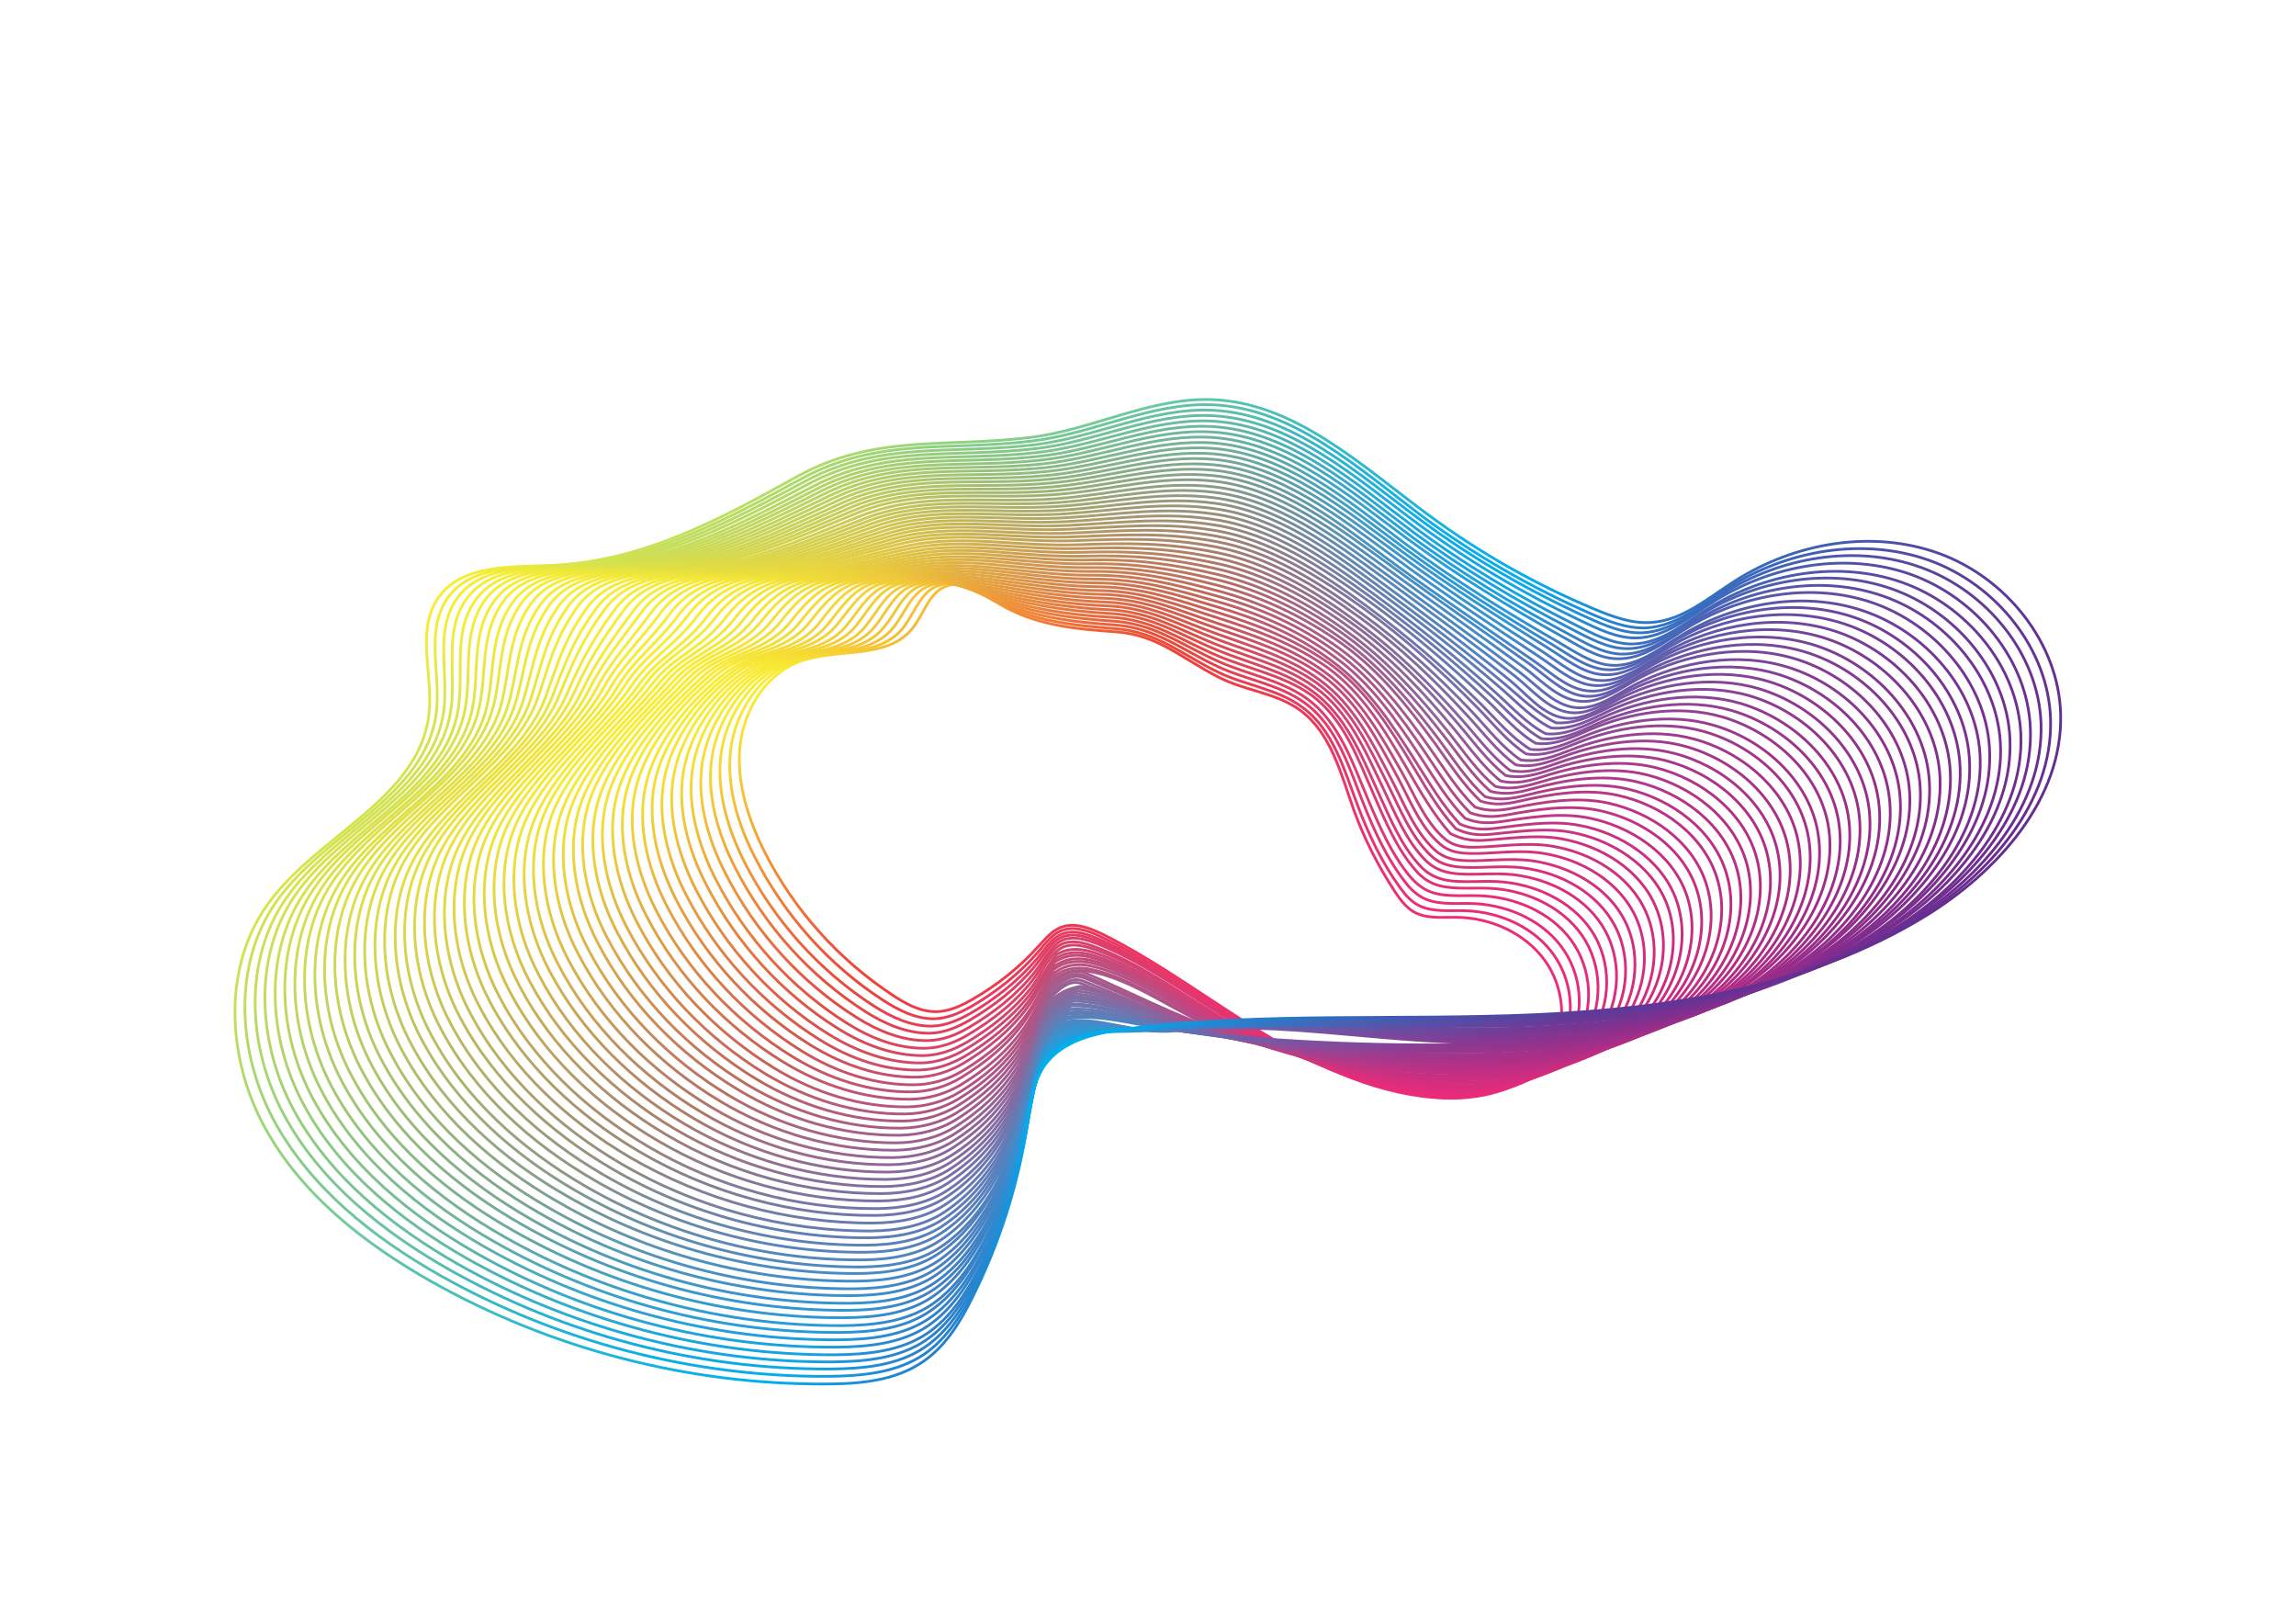<?xml version="1.0" encoding="utf-8"?>
<!-- Generator: Adobe Illustrator 22.0.0, SVG Export Plug-In . SVG Version: 6.00 Build 0)  -->
<svg version="1.1" id="Layer_1" xmlns="http://www.w3.org/2000/svg" xmlns:xlink="http://www.w3.org/1999/xlink" x="0px" y="0px"
	 viewBox="0 0 841.9 595.3" style="enable-background:new 0 0 841.9 595.3;" xml:space="preserve">
<style type="text/css">
	.st0{fill:#CCCB01;}
	.st1{fill:#031A43;}
	.st2{fill:none;stroke:url(#SVGID_1_);stroke-miterlimit:10;}
	.st3{fill:none;stroke:url(#SVGID_2_);stroke-miterlimit:10;}
	.st4{fill:none;stroke:url(#SVGID_3_);stroke-miterlimit:10;}
	.st5{fill:none;stroke:url(#SVGID_4_);stroke-miterlimit:10;}
	.st6{fill:none;stroke:url(#SVGID_5_);stroke-miterlimit:10;}
	.st7{fill:none;stroke:url(#SVGID_6_);stroke-miterlimit:10;}
	.st8{fill:none;stroke:url(#SVGID_7_);stroke-miterlimit:10;}
	.st9{fill:none;stroke:url(#SVGID_8_);stroke-miterlimit:10;}
	.st10{fill:none;stroke:url(#SVGID_9_);stroke-miterlimit:10;}
	.st11{fill:none;stroke:url(#SVGID_10_);stroke-miterlimit:10;}
	.st12{fill:none;stroke:url(#SVGID_11_);stroke-miterlimit:10;}
	.st13{fill:none;stroke:url(#SVGID_12_);stroke-miterlimit:10;}
	.st14{fill:none;stroke:url(#SVGID_13_);stroke-miterlimit:10;}
	.st15{fill:none;stroke:url(#SVGID_14_);stroke-miterlimit:10;}
	.st16{fill:none;stroke:url(#SVGID_15_);stroke-miterlimit:10;}
	.st17{fill:none;stroke:url(#SVGID_16_);stroke-miterlimit:10;}
	.st18{fill:none;stroke:url(#SVGID_17_);stroke-miterlimit:10;}
	.st19{fill:none;stroke:url(#SVGID_18_);stroke-miterlimit:10;}
	.st20{fill:none;stroke:url(#SVGID_19_);stroke-miterlimit:10;}
	.st21{fill:none;stroke:url(#SVGID_20_);stroke-miterlimit:10;}
	.st22{fill:none;stroke:url(#SVGID_21_);stroke-miterlimit:10;}
	.st23{fill:none;stroke:url(#SVGID_22_);stroke-miterlimit:10;}
	.st24{fill:none;stroke:url(#SVGID_23_);stroke-miterlimit:10;}
	.st25{fill:none;stroke:url(#SVGID_24_);stroke-miterlimit:10;}
	.st26{fill:none;stroke:url(#SVGID_25_);stroke-miterlimit:10;}
	.st27{fill:none;stroke:url(#SVGID_26_);stroke-miterlimit:10;}
	.st28{fill:none;stroke:url(#SVGID_27_);stroke-miterlimit:10;}
	.st29{fill:none;stroke:url(#SVGID_28_);stroke-miterlimit:10;}
	.st30{fill:none;stroke:url(#SVGID_29_);stroke-miterlimit:10;}
	.st31{fill:none;stroke:url(#SVGID_30_);stroke-miterlimit:10;}
	.st32{fill:none;stroke:url(#SVGID_31_);stroke-miterlimit:10;}
	.st33{fill:none;stroke:url(#SVGID_32_);stroke-miterlimit:10;}
	.st34{fill:none;stroke:url(#SVGID_33_);stroke-miterlimit:10;}
	.st35{fill:none;stroke:url(#SVGID_34_);stroke-miterlimit:10;}
	.st36{fill:none;stroke:url(#SVGID_35_);stroke-miterlimit:10;}
	.st37{fill:none;stroke:url(#SVGID_36_);stroke-miterlimit:10;}
	.st38{fill:none;stroke:url(#SVGID_37_);stroke-miterlimit:10;}
	.st39{fill:none;stroke:url(#SVGID_38_);stroke-miterlimit:10;}
	.st40{fill:none;stroke:url(#SVGID_39_);stroke-miterlimit:10;}
	.st41{fill:none;stroke:url(#SVGID_40_);stroke-miterlimit:10;}
	.st42{fill:none;stroke:url(#SVGID_41_);stroke-miterlimit:10;}
	.st43{fill:none;stroke:url(#SVGID_42_);stroke-miterlimit:10;}
	.st44{fill:none;stroke:url(#SVGID_43_);stroke-miterlimit:10;}
	.st45{fill:none;stroke:url(#SVGID_44_);stroke-miterlimit:10;}
	.st46{fill:none;stroke:url(#SVGID_45_);stroke-miterlimit:10;}
	.st47{fill:none;stroke:url(#SVGID_46_);stroke-miterlimit:10;}
	.st48{fill:none;stroke:url(#SVGID_47_);stroke-miterlimit:10;}
	.st49{fill:none;stroke:url(#SVGID_48_);stroke-miterlimit:10;}
	.st50{fill:none;stroke:url(#SVGID_49_);stroke-miterlimit:10;}
	.st51{fill:none;stroke:url(#SVGID_50_);stroke-miterlimit:10;}
	.st52{fill:none;stroke:url(#SVGID_51_);stroke-miterlimit:10;}
	.st53{fill:none;stroke:url(#SVGID_52_);stroke-miterlimit:10;}
</style>
<g>
	
		<linearGradient id="SVGID_1_" gradientUnits="userSpaceOnUse" x1="252.563" y1="273.369" x2="556.153" y2="273.369" gradientTransform="matrix(0.727 0.687 -0.687 0.727 310.387 -148.667)">
		<stop  offset="0" style="stop-color:#F9ED32"/>
		<stop  offset="2.301295e-02" style="stop-color:#F8DE32"/>
		<stop  offset="0.133" style="stop-color:#F49B34"/>
		<stop  offset="0.226" style="stop-color:#F16A35"/>
		<stop  offset="0.296" style="stop-color:#F04C36"/>
		<stop  offset="0.336" style="stop-color:#EF4136"/>
		<stop  offset="0.385" style="stop-color:#EF3D41"/>
		<stop  offset="0.527" style="stop-color:#EE355A"/>
		<stop  offset="0.674" style="stop-color:#EE2F6D"/>
		<stop  offset="0.828" style="stop-color:#EE2B77"/>
		<stop  offset="1" style="stop-color:#EE2A7B"/>
	</linearGradient>
	<path class="st2" d="M365.8,221c-5.9-3.6-12.7-8.6-19.1-6c-6.3,2.5-8,10.5-12.4,15.7c-9.5,11.3-27.8,6.7-41.5,12
		c-12.4,4.8-20.2,18-21.5,31.3c-1.2,13.3,3.1,26.5,9.1,38.4c10.7,21.1,27,39.3,46.7,52.3c4.9,3.3,10.4,6.3,16.3,6.2
		c4.7-0.1,9.2-2.2,13.3-4.6c9.1-5.2,17.3-11.8,24.3-19.6c2.4-2.6,4.7-5.4,8-6.7c5.1-2,10.8,0.3,15.7,2.7
		c20.9,10.5,39.6,24.7,59.6,36.8c20,12.1,42,22.2,65.4,23.1c14.6,0.5,30.9-3.7,38.7-16c6.6-10.4,5.2-24.8-2.1-34.7
		c-7.3-9.9-19.7-15.4-32-15.6c-5.4-0.1-11.2,0.7-15.9-2c-2.9-1.7-5-4.5-6.9-7.4c-6.1-9.3-11.2-19.3-15-29.7
		c-4.8-13.4-8.4-28.6-19.9-36.9c-8.7-6.3-20.2-7.1-29.7-12c-13.1-6.6-21.9-15.3-37-16.6C394.4,230.6,379.4,229.4,365.8,221z"/>
	
		<linearGradient id="SVGID_2_" gradientUnits="userSpaceOnUse" x1="251.051" y1="274.472" x2="557.329" y2="274.472" gradientTransform="matrix(0.727 0.687 -0.687 0.727 310.387 -148.667)">
		<stop  offset="0" style="stop-color:#F9ED32"/>
		<stop  offset="1.869874e-02" style="stop-color:#F8E132"/>
		<stop  offset="0.131" style="stop-color:#F39E35"/>
		<stop  offset="0.225" style="stop-color:#EF6D37"/>
		<stop  offset="0.296" style="stop-color:#ED4F38"/>
		<stop  offset="0.336" style="stop-color:#EC4438"/>
		<stop  offset="0.376" style="stop-color:#EB3F46"/>
		<stop  offset="0.445" style="stop-color:#EA3959"/>
		<stop  offset="0.517" style="stop-color:#E93563"/>
		<stop  offset="0.597" style="stop-color:#E93467"/>
		<stop  offset="0.653" style="stop-color:#EA316D"/>
		<stop  offset="0.817" style="stop-color:#EB2C77"/>
		<stop  offset="1" style="stop-color:#EB2A7B"/>
	</linearGradient>
	<path class="st3" d="M446.8,246.5c-13.3-6.4-22.4-14.8-37.6-16c-15.8-1.2-30.8-2.8-44.9-10.4c-6.3-3.4-13.5-7.9-20.5-5.3
		c-6.5,2.4-8.5,10.3-12.9,15.7c-9.4,11.3-27.3,6.9-40.8,12.6c-12.3,5.2-20.6,18.5-22.2,32c-1.5,13.5,2.7,27.1,8.9,39.2
		c10.8,21.2,27.1,39.5,47,52.4c5.7,3.7,12,6.9,18.8,6.8c4.9-0.1,9.5-2.2,13.7-4.6c9-5.2,17.3-11.8,24.2-19.7
		c2.5-2.9,4.9-6.3,8.2-7.8c4.9-2.3,10.7-0.1,15.5,2.3c20.7,9.9,39.1,24.2,59.1,35.9c20.5,11.9,43.2,21.7,67,22.5
		c15.3,0.5,32.3-3.8,40.7-16.4c7-10.5,6.1-25.1-1.1-35.4c-7.1-10.2-19.7-15.9-32.3-16.4c-5.8-0.2-12.1,0.6-17.1-1.8
		c-3.1-1.5-5.3-4.1-7.3-6.9c-6.4-8.9-11.2-18.9-15.1-29.2c-5.1-13.3-9-28.4-20.7-36.8C468.5,252.6,456.8,251.3,446.8,246.5z"/>
	
		<linearGradient id="SVGID_3_" gradientUnits="userSpaceOnUse" x1="249.538" y1="275.568" x2="558.516" y2="275.568" gradientTransform="matrix(0.727 0.687 -0.687 0.727 310.387 -148.667)">
		<stop  offset="0" style="stop-color:#F9ED32"/>
		<stop  offset="1.572659e-02" style="stop-color:#F8E333"/>
		<stop  offset="0.129" style="stop-color:#F2A036"/>
		<stop  offset="0.224" style="stop-color:#ED6F39"/>
		<stop  offset="0.295" style="stop-color:#EA513A"/>
		<stop  offset="0.336" style="stop-color:#E9463B"/>
		<stop  offset="0.374" style="stop-color:#E84248"/>
		<stop  offset="0.443" style="stop-color:#E63C5B"/>
		<stop  offset="0.516" style="stop-color:#E53865"/>
		<stop  offset="0.597" style="stop-color:#E53769"/>
		<stop  offset="0.645" style="stop-color:#E6346E"/>
		<stop  offset="0.813" style="stop-color:#E82C78"/>
		<stop  offset="1" style="stop-color:#E92A7C"/>
	</linearGradient>
	<path class="st4" d="M446.8,244.5c-13.6-6.3-22.8-14.3-38.2-15.4c-16.1-1.1-31.2-3.1-45.7-9.9c-6.7-3.1-14.4-7.1-22-4.5
		c-6.7,2.3-9,10.1-13.5,15.6c-9.4,11.3-26.9,7.2-40,13.2c-12.2,5.5-21.1,19.1-23,32.8c-1.8,13.6,2.4,27.6,8.7,40
		c10.8,21.2,27.3,39.6,47.3,52.5c6.4,4.1,13.7,7.5,21.3,7.4c5-0.1,9.8-2.2,14.2-4.7c9-5.2,17.3-11.8,24.1-19.7
		c2.7-3.2,5-7.1,8.4-8.9c4.8-2.6,10.5-0.4,15.4,1.8c20.5,9.3,38.6,23.7,58.5,34.9c20.9,11.8,44.3,21.3,68.7,22
		c16,0.4,33.7-3.9,42.7-16.8c7.4-10.6,7-25.5-0.1-36.2c-7-10.6-19.7-16.5-32.5-17.3c-6.2-0.3-12.9,0.6-18.2-1.6
		c-3.2-1.3-5.7-3.7-7.8-6.5c-6.6-8.6-11.2-18.6-15.2-28.7c-5.3-13.3-9.7-28.3-21.5-36.8C469.1,250.9,457.1,249.3,446.8,244.5z"/>
	
		<linearGradient id="SVGID_4_" gradientUnits="userSpaceOnUse" x1="248.017" y1="275.491" x2="559.716" y2="275.491" gradientTransform="matrix(0.727 0.687 -0.687 0.727 310.387 -148.667)">
		<stop  offset="0" style="stop-color:#F9ED32"/>
		<stop  offset="1.115272e-02" style="stop-color:#F8E632"/>
		<stop  offset="0.126" style="stop-color:#F0A337"/>
		<stop  offset="0.222" style="stop-color:#EB723A"/>
		<stop  offset="0.295" style="stop-color:#E7543C"/>
		<stop  offset="0.336" style="stop-color:#E6493D"/>
		<stop  offset="0.376" style="stop-color:#E4444B"/>
		<stop  offset="0.445" style="stop-color:#E23E5E"/>
		<stop  offset="0.517" style="stop-color:#E03A68"/>
		<stop  offset="0.597" style="stop-color:#E0396C"/>
		<stop  offset="0.616" style="stop-color:#E1386E"/>
		<stop  offset="0.797" style="stop-color:#E52D78"/>
		<stop  offset="1" style="stop-color:#E62A7C"/>
	</linearGradient>
	<path class="st5" d="M446.8,242.5c-13.8-6.1-23.2-13.8-38.7-14.8c-16.4-1-31.7-3.4-46.5-9.4c-7.1-2.9-15.3-6.4-23.4-3.8
		c-6.9,2.3-9.4,9.9-14.1,15.5c-9.3,11.4-26.5,7.5-39.3,13.8c-12.1,5.9-21.5,19.6-23.7,33.6c-2.2,13.8,2.1,28.2,8.5,40.8
		c10.9,21.3,27.4,39.7,47.6,52.6c7.2,4.6,15.3,8.1,23.8,8c5.2-0.1,10.1-2.2,14.6-4.8c9-5.3,17.3-11.8,23.9-19.8
		c2.9-3.5,5.2-7.9,8.7-10c4.6-2.8,10.3-0.8,15.2,1.3c20.3,8.8,38.1,23.1,58,33.9c21.4,11.6,45.4,20.8,70.3,21.4
		c16.7,0.4,35.1-4,44.8-17.2c7.8-10.7,7.9-25.9,0.9-37c-6.8-10.9-19.8-17.1-32.8-18.1c-6.5-0.5-13.7,0.6-19.4-1.3
		c-3.4-1.1-6-3.3-8.3-6c-6.8-8.3-11.1-18.3-15.3-28.2c-5.6-13.2-10.4-28.1-22.3-36.8C469.8,249.3,457.5,247.3,446.8,242.5z"/>
	
		<linearGradient id="SVGID_5_" gradientUnits="userSpaceOnUse" x1="246.502" y1="275.399" x2="560.926" y2="275.399" gradientTransform="matrix(0.727 0.687 -0.687 0.727 310.387 -148.667)">
		<stop  offset="0" style="stop-color:#F9ED32"/>
		<stop  offset="7.984534e-03" style="stop-color:#F8E832"/>
		<stop  offset="0.124" style="stop-color:#EFA538"/>
		<stop  offset="0.221" style="stop-color:#E9743C"/>
		<stop  offset="0.294" style="stop-color:#E5563E"/>
		<stop  offset="0.336" style="stop-color:#E34B3F"/>
		<stop  offset="0.378" style="stop-color:#E0464E"/>
		<stop  offset="0.446" style="stop-color:#DD4161"/>
		<stop  offset="0.518" style="stop-color:#DC3D6B"/>
		<stop  offset="0.597" style="stop-color:#DB3C6F"/>
		<stop  offset="0.636" style="stop-color:#DD3872"/>
		<stop  offset="0.808" style="stop-color:#E12E7A"/>
		<stop  offset="1" style="stop-color:#E32A7D"/>
	</linearGradient>
	<path class="st6" d="M446.7,240.5c-14-5.9-23.7-13.3-39.3-14.2c-16.7-0.9-32.1-3.6-47.3-8.9c-7.6-2.7-16.2-5.7-24.8-3
		c-7,2.2-9.9,9.7-14.6,15.4c-9.3,11.4-26,7.8-38.5,14.4c-12,6.3-21.9,20.1-24.5,34.3c-2.5,14,1.7,28.8,8.3,41.7
		c10.9,21.4,27.6,39.9,47.9,52.7c7.9,5,17,8.8,26.4,8.6c5.3-0.1,10.5-2.1,15.1-4.9c9-5.3,17.3-11.8,23.8-19.9
		c3.1-3.8,5.3-8.7,8.9-11.2c4.4-3,10.2-1.1,15,0.8c20.1,8.2,37.7,22.5,57.4,32.9c21.9,11.5,46.5,20.3,72,20.9
		c17.4,0.4,36.5-4.1,46.8-17.6c8.2-10.8,8.8-26.2,2-37.7c-6.7-11.2-19.8-17.8-33-19c-6.9-0.6-14.5,0.5-20.5-1.1
		c-3.5-0.9-6.3-2.8-8.7-5.6c-6.9-7.9-11.1-18-15.4-27.8c-5.8-13.2-11-28-23.2-36.7C470.4,247.6,457.8,245.2,446.7,240.5z"/>
	
		<linearGradient id="SVGID_6_" gradientUnits="userSpaceOnUse" x1="244.987" y1="275.299" x2="562.147" y2="275.299" gradientTransform="matrix(0.727 0.687 -0.687 0.727 310.387 -148.667)">
		<stop  offset="0" style="stop-color:#F9ED32"/>
		<stop  offset="3.140422e-03" style="stop-color:#F9EB32"/>
		<stop  offset="0.121" style="stop-color:#EEA839"/>
		<stop  offset="0.219" style="stop-color:#E7773E"/>
		<stop  offset="0.294" style="stop-color:#E25941"/>
		<stop  offset="0.336" style="stop-color:#E04E42"/>
		<stop  offset="0.378" style="stop-color:#DD4951"/>
		<stop  offset="0.446" style="stop-color:#DA4364"/>
		<stop  offset="0.518" style="stop-color:#D83F6E"/>
		<stop  offset="0.597" style="stop-color:#D73E72"/>
		<stop  offset="0.653" style="stop-color:#DA3875"/>
		<stop  offset="0.817" style="stop-color:#DF2E7B"/>
		<stop  offset="1" style="stop-color:#E12A7D"/>
	</linearGradient>
	<path class="st7" d="M446.7,238.5c-14.2-5.8-24.1-12.8-39.9-13.6c-17-0.9-32.6-3.8-48.1-8.4c-8-2.4-17.1-4.9-26.2-2.2
		c-7.2,2.1-10.4,9.5-15.2,15.4c-9.3,11.4-25.6,8.1-37.8,15c-11.9,6.7-22.4,20.6-25.2,35.1c-2.8,14.2,1.4,29.3,8.1,42.5
		c11,21.5,27.8,40,48.1,52.8c8.7,5.5,18.6,9.4,28.9,9.2c5.5-0.1,10.8-2.1,15.5-4.9c8.9-5.3,17.3-11.8,23.7-20
		c3.3-4.2,5.4-9.5,9.1-12.3c4.3-3.2,10-1.5,14.8,0.4c19.9,7.6,37.2,22,56.8,31.9c22.4,11.3,47.7,19.9,73.6,20.3
		c18,0.3,37.9-4.2,48.9-18c8.6-10.9,9.7-26.6,3-38.5c-6.5-11.5-19.8-18.4-33.2-19.8c-7.3-0.8-15.4,0.5-21.7-0.8
		c-3.6-0.8-6.7-2.4-9.2-5.2c-7.1-7.6-11.1-17.7-15.5-27.3c-6-13.2-11.7-27.8-24-36.7C471,246,458.2,243.2,446.7,238.5z"/>
	
		<linearGradient id="SVGID_7_" gradientUnits="userSpaceOnUse" x1="243.473" y1="275.191" x2="563.378" y2="275.191" gradientTransform="matrix(0.727 0.687 -0.687 0.727 310.387 -148.667)">
		<stop  offset="0" style="stop-color:#F9ED32"/>
		<stop  offset="0.118" style="stop-color:#EDAA3A"/>
		<stop  offset="0.218" style="stop-color:#E4793F"/>
		<stop  offset="0.293" style="stop-color:#DF5B43"/>
		<stop  offset="0.336" style="stop-color:#DD5044"/>
		<stop  offset="0.378" style="stop-color:#D94B53"/>
		<stop  offset="0.446" style="stop-color:#D54666"/>
		<stop  offset="0.518" style="stop-color:#D34270"/>
		<stop  offset="0.597" style="stop-color:#D24174"/>
		<stop  offset="0.675" style="stop-color:#D63878"/>
		<stop  offset="0.828" style="stop-color:#DC2E7C"/>
		<stop  offset="1" style="stop-color:#DE2A7E"/>
	</linearGradient>
	<path class="st8" d="M446.6,236.5c-14.4-5.6-24.5-12.3-40.5-13c-17.3-0.8-33.1-3.9-48.9-7.9c-8.5-2.2-17.9-4.2-27.6-1.5
		c-7.4,2.1-10.9,9.3-15.7,15.3c-9.3,11.4-25.2,8.4-37,15.6c-11.9,7.1-22.8,21.1-25.9,35.9c-3.1,14.4,1,29.9,7.9,43.3
		c11,21.5,27.9,40.1,48.4,52.9c9.4,5.9,20.3,10,31.4,9.9c5.7-0.1,11.1-2.1,16-5c8.9-5.3,17.2-11.9,23.6-20.1
		c3.5-4.5,5.5-10.2,9.4-13.4c4.1-3.4,9.9-1.8,14.6-0.1c19.6,7.1,36.7,21.4,56.3,30.9c22.9,11.2,48.8,19.4,75.2,19.8
		c18.7,0.3,39.3-4.3,50.9-18.4c9.1-11,10.6-27,4-39.3c-6.4-11.9-19.8-19-33.5-20.7c-7.7-0.9-16.2,0.4-22.8-0.6c-3.8-0.6-7-2-9.7-4.7
		c-7.2-7.3-11.2-17.4-15.7-26.8c-6.3-13.1-12.4-27.7-24.8-36.6C471.6,244.3,458.5,241.2,446.6,236.5z"/>
	
		<linearGradient id="SVGID_8_" gradientUnits="userSpaceOnUse" x1="241.961" y1="275.078" x2="564.619" y2="275.078" gradientTransform="matrix(0.727 0.687 -0.687 0.727 310.387 -148.667)">
		<stop  offset="0" style="stop-color:#F9ED32"/>
		<stop  offset="0.115" style="stop-color:#ECAD3A"/>
		<stop  offset="0.216" style="stop-color:#E27C41"/>
		<stop  offset="0.293" style="stop-color:#DC5E45"/>
		<stop  offset="0.336" style="stop-color:#DA5346"/>
		<stop  offset="0.38" style="stop-color:#D64E56"/>
		<stop  offset="0.448" style="stop-color:#D14869"/>
		<stop  offset="0.518" style="stop-color:#CE4473"/>
		<stop  offset="0.597" style="stop-color:#CD4377"/>
		<stop  offset="0.687" style="stop-color:#D3387A"/>
		<stop  offset="0.835" style="stop-color:#D92E7D"/>
		<stop  offset="1" style="stop-color:#DB2A7E"/>
	</linearGradient>
	<path class="st9" d="M446.6,234.5c-14.6-5.5-25-11.8-41.1-12.4c-17.6-0.7-33.7-4-49.7-7.4c-8.9-1.9-18.8-3.4-29-0.7
		c-7.6,2-11.3,9.1-16.3,15.2c-9.2,11.4-24.7,8.7-36.3,16.2c-11.8,7.6-23.2,21.6-26.7,36.6c-3.4,14.6,0.7,30.5,7.7,44.2
		c11.1,21.6,28.1,40.2,48.7,53c10.2,6.3,21.9,10.6,33.9,10.5c5.8-0.1,11.4-2.1,16.4-5.1c8.9-5.3,17.2-11.9,23.5-20.1
		c3.6-4.8,6.4-10.4,9.6-14.5c4.6-2.8,9.7-2.2,14.4-0.6c19.4,6.5,36.3,20.8,55.7,29.9c23.4,11,49.9,18.9,76.9,19.2
		c19.4,0.2,40.7-4.4,53-18.8c9.5-11.1,11.5-27.3,5-40c-6.3-12.2-19.8-19.7-33.7-21.5c-8.1-1.1-17,0.4-24-0.4
		c-3.9-0.4-7.3-1.5-10.1-4.3c-7.3-7-11.2-17.1-15.8-26.3c-6.6-13.1-13.1-27.5-25.6-36.6C472.2,242.7,458.9,239.1,446.6,234.5z"/>
	
		<linearGradient id="SVGID_9_" gradientUnits="userSpaceOnUse" x1="240.45" y1="274.959" x2="565.87" y2="274.959" gradientTransform="matrix(0.727 0.687 -0.687 0.727 310.387 -148.667)">
		<stop  offset="0" style="stop-color:#F9ED32"/>
		<stop  offset="0.112" style="stop-color:#EBB03B"/>
		<stop  offset="0.214" style="stop-color:#E07F43"/>
		<stop  offset="0.292" style="stop-color:#DA6147"/>
		<stop  offset="0.336" style="stop-color:#D75649"/>
		<stop  offset="0.38" style="stop-color:#D25059"/>
		<stop  offset="0.448" style="stop-color:#CD4A6C"/>
		<stop  offset="0.518" style="stop-color:#CA4676"/>
		<stop  offset="0.597" style="stop-color:#C9457A"/>
		<stop  offset="0.698" style="stop-color:#D0387C"/>
		<stop  offset="0.84" style="stop-color:#D72E7D"/>
		<stop  offset="1" style="stop-color:#D92A7E"/>
	</linearGradient>
	<path class="st10" d="M446.5,232.5c-14.8-5.3-25.4-11.3-41.7-11.8c-17.9-0.6-34.2-4.2-50.5-6.9c-9.4-1.6-19.7-2.7-30.4,0
		c-7.7,1.9-11.8,8.9-16.9,15.1c-9.2,11.4-24.3,9.1-35.5,16.8c-11.7,8-23.6,22.2-27.4,37.4c-3.7,14.8,0.3,31.1,7.5,45
		c11.1,21.7,28.3,40.2,49,53.1c10.9,6.8,23.5,11.3,36.4,11.1c6-0.1,11.8-2.1,16.9-5.1c8.9-5.4,17.2-11.9,23.3-20.2
		c3.8-5.1,6.6-11.1,9.9-15.6c4.5-2.9,9.5-2.5,14.2-1c19.1,5.9,35.9,20.2,55.2,28.9c23.9,10.8,51,18.4,78.5,18.7
		c20.1,0.2,42-4.5,55-19.2c9.9-11.2,12.4-27.7,6-40.8c-6.1-12.5-19.8-20.3-34-22.4c-8.5-1.2-17.8,0.3-25.2-0.1
		c-4-0.2-7.6-1.1-10.6-3.8c-7.4-6.7-11.2-16.8-15.9-25.8c-6.8-13.1-13.7-27.4-26.4-36.6C472.8,241,459.2,237.1,446.5,232.5z"/>
	
		<linearGradient id="SVGID_10_" gradientUnits="userSpaceOnUse" x1="238.942" y1="274.835" x2="567.131" y2="274.835" gradientTransform="matrix(0.727 0.687 -0.687 0.727 310.387 -148.667)">
		<stop  offset="0" style="stop-color:#F9ED32"/>
		<stop  offset="0.109" style="stop-color:#EAB23C"/>
		<stop  offset="0.213" style="stop-color:#DE8144"/>
		<stop  offset="0.292" style="stop-color:#D76349"/>
		<stop  offset="0.336" style="stop-color:#D4584B"/>
		<stop  offset="0.382" style="stop-color:#CE525C"/>
		<stop  offset="0.449" style="stop-color:#C94D6F"/>
		<stop  offset="0.519" style="stop-color:#C54979"/>
		<stop  offset="0.597" style="stop-color:#C4487D"/>
		<stop  offset="0.707" style="stop-color:#CD397E"/>
		<stop  offset="0.845" style="stop-color:#D42F7F"/>
		<stop  offset="1" style="stop-color:#D62B7F"/>
	</linearGradient>
	<path class="st11" d="M446.5,230.5c-15-5.2-25.8-10.8-42.3-11.2c-18.2-0.5-34.8-4.2-51.3-6.5c-9.9-1.3-20.6-1.9-31.8,0.8
		c-7.9,1.9-12.3,8.7-17.4,15.1c-9.2,11.5-23.9,9.4-34.8,17.4c-11.6,8.4-24,22.7-28.2,38.1c-4,15,0,31.6,7.3,45.8
		c11.2,21.8,28.5,40.3,49.3,53.2c11.7,7.2,25.2,11.9,38.9,11.7c6.1-0.1,12.1-2.1,17.3-5.2c8.9-5.4,17.1-12,23.2-20.3
		c4-5.4,6.8-11.8,10.1-16.7c4.4-3,9.3-2.9,14-1.5c18.9,5.4,35.4,19.6,54.6,27.9c24.5,10.7,52.2,17.9,80.2,18.1
		c20.8,0.2,43.4-4.6,57.1-19.6c10.3-11.3,13.3-28,7-41.6c-6-12.8-19.8-21-34.2-23.2c-8.8-1.4-18.6,0.3-26.3,0.1
		c-4.1-0.1-7.9-0.6-11.1-3.4c-7.5-6.4-11.2-16.5-16-25.3c-7.1-13-14.4-27.2-27.2-36.5C473.4,239.4,459.6,235,446.5,230.5z"/>
	
		<linearGradient id="SVGID_11_" gradientUnits="userSpaceOnUse" x1="237.436" y1="274.706" x2="568.401" y2="274.706" gradientTransform="matrix(0.727 0.687 -0.687 0.727 310.387 -148.667)">
		<stop  offset="0" style="stop-color:#F9ED32"/>
		<stop  offset="0.106" style="stop-color:#EAB53C"/>
		<stop  offset="0.211" style="stop-color:#DC8445"/>
		<stop  offset="0.291" style="stop-color:#D4664B"/>
		<stop  offset="0.336" style="stop-color:#D15B4D"/>
		<stop  offset="0.382" style="stop-color:#CB555E"/>
		<stop  offset="0.449" style="stop-color:#C44F71"/>
		<stop  offset="0.519" style="stop-color:#C04B7B"/>
		<stop  offset="0.597" style="stop-color:#BF4A7F"/>
		<stop  offset="0.716" style="stop-color:#CA397F"/>
		<stop  offset="0.85" style="stop-color:#D12F7F"/>
		<stop  offset="1" style="stop-color:#D32B7F"/>
	</linearGradient>
	<path class="st12" d="M446.4,228.5c-15.2-5-26.3-10.3-42.8-10.6c-18.5-0.4-35.4-4.3-52.1-6c-10.4-1-21.4-1.2-33.2,1.6
		c-8.1,1.9-12.8,8.4-18,15c-9.1,11.5-23.4,9.8-34,18c-11.6,8.9-24.5,23.2-28.9,38.9c-4.3,15.2-0.4,32.2,7.1,46.7
		c11.2,21.8,28.7,40.4,49.6,53.3c12.4,7.7,26.8,12.5,41.4,12.3c6.3-0.1,12.4-2,17.8-5.3c8.9-5.4,17-12,23.1-20.4
		c4.2-5.8,7.1-12.5,10.3-17.8c4.3-3.1,9.2-3.2,13.9-2c18.6,4.8,35,18.9,54,26.9c25,10.5,53.3,17.4,81.8,17.6
		c21.5,0.1,44.8-4.7,59.1-20c10.7-11.4,14.2-28.4,8-42.4c-5.8-13.2-19.8-21.7-34.5-24.1c-9.2-1.5-19.4,0.2-27.5,0.4
		c-4.3,0.1-8.2-0.2-11.5-2.9c-7.5-6.2-11.2-16.2-16.1-24.8c-7.4-13-15.1-27.1-28.1-36.5C474,237.7,459.9,233,446.4,228.5z"/>
	
		<linearGradient id="SVGID_12_" gradientUnits="userSpaceOnUse" x1="235.932" y1="274.573" x2="569.68" y2="274.573" gradientTransform="matrix(0.727 0.687 -0.687 0.727 310.387 -148.667)">
		<stop  offset="0" style="stop-color:#F9ED32"/>
		<stop  offset="0.104" style="stop-color:#E9B73D"/>
		<stop  offset="0.21" style="stop-color:#DA8647"/>
		<stop  offset="0.29" style="stop-color:#D1684E"/>
		<stop  offset="0.336" style="stop-color:#CE5D50"/>
		<stop  offset="0.382" style="stop-color:#C75761"/>
		<stop  offset="0.449" style="stop-color:#C05274"/>
		<stop  offset="0.519" style="stop-color:#BC4E7E"/>
		<stop  offset="0.597" style="stop-color:#BB4D82"/>
		<stop  offset="0.605" style="stop-color:#BC4C82"/>
		<stop  offset="0.728" style="stop-color:#C83981"/>
		<stop  offset="0.856" style="stop-color:#CF2F80"/>
		<stop  offset="1" style="stop-color:#D12B80"/>
	</linearGradient>
	<path class="st13" d="M446.4,226.5c-15.4-4.9-26.7-9.7-43.4-10c-18.8-0.3-35.9-4.3-53-5.5c-10.9-0.7-22.3-0.4-34.6,2.3
		c-8.2,1.8-13.3,8.2-18.6,14.9c-9.1,11.5-23,10.2-33.3,18.6c-11.5,9.3-24.9,23.7-29.7,39.7c-4.6,15.4-0.7,32.8,6.9,47.5
		c11.3,21.9,28.9,40.5,49.9,53.4c13.2,8.1,28.5,13.1,43.9,12.9c6.4-0.1,12.7-2,18.2-5.4c8.8-5.4,17-12.1,23-20.5
		c4.3-6.1,7.3-13.2,10.6-18.9c4.2-3.2,9-3.5,13.7-2.5c18.4,4.3,34.6,18.3,53.5,25.9c25.6,10.3,54.4,17.2,83.4,17
		c22.2-0.1,46.2-4.8,61.2-20.4c11.1-11.5,15.1-28.7,9-43.1c-5.7-13.5-19.9-22.3-34.7-24.9c-9.6-1.7-20.2,0.1-28.6,0.6
		c-4.4,0.2-8-0.5-12-2.5c-6.4-7.2-11.3-15.9-16.2-24.4c-7.6-13-15.7-26.9-28.9-36.5C474.6,236.1,460.3,230.9,446.4,226.5z"/>
	
		<linearGradient id="SVGID_13_" gradientUnits="userSpaceOnUse" x1="234.432" y1="274.435" x2="570.966" y2="274.435" gradientTransform="matrix(0.727 0.687 -0.687 0.727 310.387 -148.667)">
		<stop  offset="0" style="stop-color:#F9ED32"/>
		<stop  offset="0.1" style="stop-color:#E8BA3E"/>
		<stop  offset="0.208" style="stop-color:#D88949"/>
		<stop  offset="0.29" style="stop-color:#CF6B4F"/>
		<stop  offset="0.336" style="stop-color:#CB6052"/>
		<stop  offset="0.384" style="stop-color:#C35A64"/>
		<stop  offset="0.45" style="stop-color:#BC5477"/>
		<stop  offset="0.52" style="stop-color:#B75081"/>
		<stop  offset="0.597" style="stop-color:#B64F85"/>
		<stop  offset="0.615" style="stop-color:#B84C85"/>
		<stop  offset="0.735" style="stop-color:#C43982"/>
		<stop  offset="0.86" style="stop-color:#CC2F80"/>
		<stop  offset="1" style="stop-color:#CE2B80"/>
	</linearGradient>
	<path class="st14" d="M446.3,224.5c-15.6-4.8-27.1-9.2-44-9.4c-19.1-0.2-36.5-4.4-53.8-5c-11.4-0.4-23.2,0.4-36,3.1
		c-8.4,1.8-13.7,8-19.1,14.8c-9.1,11.5-22.5,10.6-32.6,19.2c-11.4,9.8-25.3,24.2-30.4,40.4c-4.9,15.6-1.1,33.4,6.7,48.3
		c11.3,22,29.1,40.6,50.2,53.5c13.9,8.5,30.1,13.7,46.5,13.6c6.6-0.1,13.1-2,18.7-5.4c8.8-5.4,16.9-12.1,22.9-20.6
		c4.5-6.4,7.5-13.9,10.8-20c4.2-3.3,8.8-3.9,13.5-2.9c18.1,3.8,34.2,17.7,52.9,25c26.1,10.2,55.5,16.7,85.1,16.5
		c22.9-0.2,47.6-4.9,63.2-20.8c11.4-11.6,16-29.1,10.1-43.9c-5.6-13.8-19.9-23-35-25.8c-10-1.8-21,0-29.8,0.8
		c-4.5,0.4-8.3-0.1-12.4-2.1c-6.4-7-11.3-15.6-16.3-23.9c-7.9-13-16.4-26.8-29.7-36.4C475.2,234.5,460.6,228.9,446.3,224.5z"/>
	
		<linearGradient id="SVGID_14_" gradientUnits="userSpaceOnUse" x1="232.935" y1="274.294" x2="572.261" y2="274.294" gradientTransform="matrix(0.727 0.687 -0.687 0.727 310.387 -148.667)">
		<stop  offset="0" style="stop-color:#F9ED32"/>
		<stop  offset="9.760689e-02" style="stop-color:#E8BC3E"/>
		<stop  offset="0.206" style="stop-color:#D78B4A"/>
		<stop  offset="0.289" style="stop-color:#CC6D51"/>
		<stop  offset="0.336" style="stop-color:#C86254"/>
		<stop  offset="0.384" style="stop-color:#C05C66"/>
		<stop  offset="0.45" style="stop-color:#B85779"/>
		<stop  offset="0.52" style="stop-color:#B35383"/>
		<stop  offset="0.597" style="stop-color:#B15287"/>
		<stop  offset="0.629" style="stop-color:#B54C86"/>
		<stop  offset="0.744" style="stop-color:#C13983"/>
		<stop  offset="0.865" style="stop-color:#C92F82"/>
		<stop  offset="1" style="stop-color:#CB2B81"/>
	</linearGradient>
	<path class="st15" d="M446.3,222.5c-15.7-4.7-27.6-8.7-44.6-8.8c-19.4-0.1-37.1-4.4-54.6-4.5c-11.9-0.1-24,1.1-37.4,3.8
		c-8.5,1.7-14.2,7.8-19.7,14.8c-9.1,11.5-22.1,11-31.8,19.8c-11.4,10.3-25.7,24.7-31.2,41.2c-5.2,15.7-1.4,33.9,6.5,49.2
		c11.4,22.1,29.2,40.6,50.4,53.6c14.7,9,31.7,14.4,49,14.2c6.7-0.1,13.4-2,19.1-5.5c8.8-5.4,16.9-12.2,22.7-20.6
		c4.7-6.7,7.8-14.6,11-21.1c4.1-3.4,8.6-4.2,13.3-3.4c17.8,3.2,33.8,17,52.3,24c26.7,10,56.7,16.3,86.7,15.9
		c23.5-0.3,48.9-5.1,65.3-21.2c11.8-11.7,16.9-29.5,11.1-44.7c-5.4-14.1-19.9-23.7-35.2-26.6c-10.4-2-21.8,0-31,1.1
		c-4.6,0.6-8.6,0.3-12.9-1.6c-6.4-6.8-11.3-15.3-16.5-23.4c-8.2-12.9-17.1-26.6-30.5-36.4C475.8,232.8,461,226.8,446.3,222.5z"/>
	
		<linearGradient id="SVGID_15_" gradientUnits="userSpaceOnUse" x1="231.441" y1="274.149" x2="573.562" y2="274.149" gradientTransform="matrix(0.727 0.687 -0.687 0.727 310.387 -148.667)">
		<stop  offset="0" style="stop-color:#F9ED32"/>
		<stop  offset="9.352512e-02" style="stop-color:#E7BF3F"/>
		<stop  offset="0.204" style="stop-color:#D58E4C"/>
		<stop  offset="0.288" style="stop-color:#C97054"/>
		<stop  offset="0.336" style="stop-color:#C56557"/>
		<stop  offset="0.384" style="stop-color:#BC5F69"/>
		<stop  offset="0.45" style="stop-color:#B4597C"/>
		<stop  offset="0.52" style="stop-color:#AF5586"/>
		<stop  offset="0.597" style="stop-color:#AD548A"/>
		<stop  offset="0.637" style="stop-color:#B34C88"/>
		<stop  offset="0.75" style="stop-color:#BF3984"/>
		<stop  offset="0.868" style="stop-color:#C72F82"/>
		<stop  offset="1" style="stop-color:#C92B81"/>
	</linearGradient>
	<path class="st16" d="M446.2,220.5c-15.9-4.5-28-8.2-45.2-8.2c-19.7,0-37.7-4.4-55.4-4c-12.4,0.3-24.9,1.9-38.9,4.6
		c-8.7,1.7-14.7,7.6-20.2,14.7c-9,11.5-21.6,11.4-31.1,20.3c-11.3,10.8-26.1,25.3-31.9,42c-5.5,15.9-1.8,34.5,6.3,50
		c11.5,22.1,29.4,40.7,50.7,53.7c15.5,9.4,33.4,15,51.5,14.8c6.9-0.1,13.7-2,19.6-5.6c8.8-5.4,16.8-12.3,22.6-20.7
		c4.9-7.1,8-15.3,11.3-22.2c4-3.5,8.4-4.6,13.1-3.9c17.5,2.7,33.4,16.3,51.8,23c27.2,9.8,57.8,15.8,88.4,15.4
		c24.2-0.3,50.3-5.2,67.3-21.6c12.2-11.8,17.8-29.8,12.1-45.4c-5.3-14.4-19.9-24.3-35.5-27.5c-10.8-2.2-22.6-0.1-32.1,1.3
		c-4.8,0.7-8.9,0.7-13.4-1.2c-6.4-6.6-11.4-14.9-16.6-22.9c-8.5-12.9-17.7-26.5-31.3-36.3C476.4,231.2,461.3,224.8,446.2,220.5z"/>
	
		<linearGradient id="SVGID_16_" gradientUnits="userSpaceOnUse" x1="229.95" y1="274.001" x2="574.87" y2="274.001" gradientTransform="matrix(0.727 0.687 -0.687 0.727 310.387 -148.667)">
		<stop  offset="0" style="stop-color:#F9ED32"/>
		<stop  offset="8.923193e-02" style="stop-color:#E7C23F"/>
		<stop  offset="0.202" style="stop-color:#D3914D"/>
		<stop  offset="0.287" style="stop-color:#C77356"/>
		<stop  offset="0.336" style="stop-color:#C26859"/>
		<stop  offset="0.386" style="stop-color:#B8616C"/>
		<stop  offset="0.452" style="stop-color:#AF5B7F"/>
		<stop  offset="0.52" style="stop-color:#AA5789"/>
		<stop  offset="0.597" style="stop-color:#A8568D"/>
		<stop  offset="0.645" style="stop-color:#AF4C8A"/>
		<stop  offset="0.755" style="stop-color:#BC3985"/>
		<stop  offset="0.871" style="stop-color:#C42F82"/>
		<stop  offset="1" style="stop-color:#C62B81"/>
	</linearGradient>
	<path class="st17" d="M446.2,218.5c-16.1-4.4-28.5-7.7-45.8-7.6c-20,0.1-38.2-4.3-56.2-3.5c-12.9,0.6-25.8,2.7-40.3,5.4
		c-8.9,1.6-15.2,7.4-20.8,14.6c-9,11.5-21.2,11.8-30.3,20.9c-11.2,11.3-26.6,25.8-32.6,42.7c-5.8,16.1-2.1,35.1,6.1,50.8
		c11.5,22.2,29.6,40.8,51,53.8c16.2,9.8,35,15.6,54,15.4c7-0.1,14-2,20-5.7c8.8-5.5,16.7-12.3,22.5-20.8c5-7.4,8.2-16,11.5-23.4
		c3.9-3.6,8.6-6.2,12.9-4.3c15.9,6.9,33,15.7,51.2,22c27.8,9.6,58.9,15,90,14.8c24.9-0.1,51.7-5.3,69.4-22
		c12.6-11.9,18.7-30.2,13.1-46.2c-5.1-14.7-19.9-25-35.7-28.3c-11.1-2.3-23.4-0.2-33.3,1.6c-4.9,0.9-9.1,1-13.8-0.7
		c-6.5-6.4-11.4-14.6-16.7-22.4c-8.8-12.9-18.4-26.3-32.1-36.3C477,229.5,461.7,222.7,446.2,218.5z"/>
	
		<linearGradient id="SVGID_17_" gradientUnits="userSpaceOnUse" x1="228.463" y1="273.85" x2="576.185" y2="273.85" gradientTransform="matrix(0.727 0.687 -0.687 0.727 310.387 -148.667)">
		<stop  offset="0" style="stop-color:#F9ED32"/>
		<stop  offset="8.626315e-02" style="stop-color:#E7C43F"/>
		<stop  offset="0.2" style="stop-color:#D1934E"/>
		<stop  offset="0.287" style="stop-color:#C47557"/>
		<stop  offset="0.336" style="stop-color:#BF6A5B"/>
		<stop  offset="0.388" style="stop-color:#B4636F"/>
		<stop  offset="0.453" style="stop-color:#AB5E82"/>
		<stop  offset="0.521" style="stop-color:#A55A8C"/>
		<stop  offset="0.597" style="stop-color:#A35990"/>
		<stop  offset="0.656" style="stop-color:#AC4C8C"/>
		<stop  offset="0.762" style="stop-color:#B93986"/>
		<stop  offset="0.875" style="stop-color:#C12F83"/>
		<stop  offset="1" style="stop-color:#C32B82"/>
	</linearGradient>
	<path class="st18" d="M446.1,216.5c-16.3-4.3-28.9-7.2-46.3-7c-20.3,0.1-38.8-4.3-57-3c-13.3,1-26.6,3.5-41.7,6.1
		c-9,1.6-15.7,7.2-21.4,14.5c-9,11.6-20.7,12.2-29.6,21.5c-11.2,11.8-27,26.3-33.4,43.5c-6.1,16.3-2.5,35.7,5.9,51.6
		c11.6,22.3,29.8,40.9,51.3,53.9c17,10.2,36.7,16.2,56.5,16c7.2-0.1,14.4-1.9,20.5-5.7c8.8-5.5,16.7-12.4,22.4-20.9
		c5.2-7.7,8.5-16.7,11.7-24.5c3.8-3.7,8.4-6.6,12.7-4.8c15.6,6.6,32.6,15,50.7,21c28.4,9.4,60,14.5,91.6,14.3
		c25.6-0.2,53-5.4,71.4-22.4c13-12,19.6-30.5,14.1-47c-5-15.1-19.9-25.7-35.9-29.2c-11.5-2.5-24.2-0.3-34.4,1.8
		c-5,1-9.4,1.4-14.3-0.3c-6.5-6.2-11.4-14.3-16.8-21.9c-9.1-12.9-19.1-26.2-33-36.3C477.6,227.9,462.1,220.7,446.1,216.5z"/>
	
		<linearGradient id="SVGID_18_" gradientUnits="userSpaceOnUse" x1="226.93" y1="273.695" x2="577.507" y2="273.695" gradientTransform="matrix(0.727 0.687 -0.687 0.727 310.387 -148.667)">
		<stop  offset="0" style="stop-color:#F9ED32"/>
		<stop  offset="8.169809e-02" style="stop-color:#E7C73F"/>
		<stop  offset="0.198" style="stop-color:#D09650"/>
		<stop  offset="0.286" style="stop-color:#C1785A"/>
		<stop  offset="0.336" style="stop-color:#BC6D5E"/>
		<stop  offset="0.386" style="stop-color:#B16671"/>
		<stop  offset="0.452" style="stop-color:#A76084"/>
		<stop  offset="0.52" style="stop-color:#A15C8E"/>
		<stop  offset="0.597" style="stop-color:#9F5B92"/>
		<stop  offset="0.662" style="stop-color:#AA4C8D"/>
		<stop  offset="0.767" style="stop-color:#B73987"/>
		<stop  offset="0.877" style="stop-color:#BE2F83"/>
		<stop  offset="1" style="stop-color:#C12B82"/>
	</linearGradient>
	<path class="st19" d="M446.1,214.5c-16.5-4.2-29.3-6.6-46.9-6.4c-20.6,0.2-39.4-4.3-57.8-2.5c-13.8,1.3-27.5,4.2-43.1,6.9
		c-9.2,1.6-16.1,7-21.9,14.4c-9,11.6-20.3,12.7-28.8,22.1c-11.1,12.3-27.4,26.8-34.1,44.2c-6.4,16.5-2.8,36.2,5.7,52.5
		c11.6,22.4,30,40.9,51.6,53.9c17.7,10.7,38.3,16.8,59,16.6c7.3-0.1,14.7-1.9,20.9-5.8c8.7-5.5,16.6-12.4,22.2-21
		c5.4-8.1,8.7-17.4,12-25.6c3.8-3.8,8.2-7.1,12.6-5.3c15.3,6.3,32.2,14.3,50.1,20c29,9.2,61.1,14,93.3,13.7
		c26.3-0.2,54.4-5.5,73.5-22.8c13.4-12.1,20.5-30.9,15.1-47.8c-4.9-15.4-19.9-26.4-36.2-30c-11.9-2.7-25-0.4-35.6,2
		c-5.1,1.2-9.7,1.8-14.8,0.1c-6.5-6-11.5-14-16.9-21.4c-9.4-12.8-19.7-26-33.8-36.2C478.3,226.2,462.4,218.6,446.1,214.5z"/>
	
		<linearGradient id="SVGID_19_" gradientUnits="userSpaceOnUse" x1="225.225" y1="273.538" x2="578.835" y2="273.538" gradientTransform="matrix(0.727 0.687 -0.687 0.727 310.387 -148.667)">
		<stop  offset="0" style="stop-color:#F9ED32"/>
		<stop  offset="7.853997e-02" style="stop-color:#E7C93F"/>
		<stop  offset="0.196" style="stop-color:#CE9851"/>
		<stop  offset="0.285" style="stop-color:#BF7A5C"/>
		<stop  offset="0.336" style="stop-color:#B96F60"/>
		<stop  offset="0.388" style="stop-color:#AD6874"/>
		<stop  offset="0.453" style="stop-color:#A26387"/>
		<stop  offset="0.521" style="stop-color:#9C5F91"/>
		<stop  offset="0.597" style="stop-color:#9A5E95"/>
		<stop  offset="0.672" style="stop-color:#A74C8F"/>
		<stop  offset="0.773" style="stop-color:#B43988"/>
		<stop  offset="0.88" style="stop-color:#BB2F84"/>
		<stop  offset="1" style="stop-color:#BE2B83"/>
	</linearGradient>
	<path class="st20" d="M446.1,212.5c-16.7-4-29.8-6.1-47.5-5.8c-21,0.3-39.9-4.2-58.6-2c-14.3,1.7-28.4,5-44.5,7.6
		c-9.4,1.5-16.6,6.8-22.5,14.4c-8.9,11.6-19.8,13.1-28.1,22.7c-11,12.8-27.8,27.3-34.9,45c-6.7,16.7-3.1,36.8,5.5,53.3
		c11.7,22.5,30.2,41,51.9,54c18.5,11.1,39.9,17.4,61.5,17.3c7.5-0.1,15-1.9,21.4-5.9c8.7-5.5,16.5-12.5,22.1-21
		c5.5-8.4,8.9-18.1,12.2-26.7c3.7-3.9,8-7.5,12.4-5.8c15.1,6,31.8,13.6,49.5,19c29.6,9,62.3,13.5,94.9,13.2
		c27-0.3,55.8-5.7,75.5-23.2c13.8-12.2,21.4-31.2,16.1-48.5c-4.7-15.7-19.9-27.1-36.4-30.9c-12.3-2.8-25.8-0.5-36.8,2.3
		c-5.3,1.3-10,2.1-15.2,0.6c-6.5-5.8-11.6-13.7-17-21c-9.7-12.8-20.4-25.9-34.6-36.2C478.9,224.6,462.8,216.5,446.1,212.5z"/>
	
		<linearGradient id="SVGID_20_" gradientUnits="userSpaceOnUse" x1="223.497" y1="273.378" x2="580.17" y2="273.378" gradientTransform="matrix(0.727 0.687 -0.687 0.727 310.387 -148.667)">
		<stop  offset="0" style="stop-color:#F9ED32"/>
		<stop  offset="7.365479e-02" style="stop-color:#E7CC3F"/>
		<stop  offset="0.193" style="stop-color:#CD9B52"/>
		<stop  offset="0.284" style="stop-color:#BC7D5E"/>
		<stop  offset="0.336" style="stop-color:#B67262"/>
		<stop  offset="0.39" style="stop-color:#A96B77"/>
		<stop  offset="0.454" style="stop-color:#9E658A"/>
		<stop  offset="0.522" style="stop-color:#976194"/>
		<stop  offset="0.597" style="stop-color:#956098"/>
		<stop  offset="0.677" style="stop-color:#A44C90"/>
		<stop  offset="0.777" style="stop-color:#B13989"/>
		<stop  offset="0.882" style="stop-color:#B82F84"/>
		<stop  offset="1" style="stop-color:#BB2B83"/>
	</linearGradient>
	<path class="st21" d="M446,210.5c-16.9-3.9-30.2-5.6-48.1-5.2c-21.3,0.4-40.5-4.2-59.4-1.5c-14.8,2.1-29.2,5.8-45.9,8.4
		c-9.5,1.5-17.1,6.5-23,14.3c-8.9,11.6-19.3,13.5-27.3,23.3c-10.9,13.3-28.2,27.9-35.6,45.8c-7,16.9-3.5,37.4,5.3,54.1
		c11.7,22.5,30.4,41.1,52.2,54.1c19.2,11.5,41.6,18,64,17.9c7.6-0.1,15.3-1.9,21.8-6c8.7-5.5,16.4-12.6,22-21.1
		c5.7-8.7,9.2-18.8,12.4-27.8c3.6-4,7.8-7.9,12.2-6.2c14.8,5.7,31.4,12.9,49,18c30.1,8.8,63.4,13,96.6,12.6
		c27.7-0.3,57.1-5.8,77.5-23.6c14.2-12.4,22.2-31.6,17.1-49.3c-4.6-16-19.9-27.7-36.7-31.7c-12.7-3-26.6-0.6-37.9,2.5
		c-5.4,1.5-10.2,2.5-15.7,1c-6.5-5.6-11.6-13.4-17.2-20.5c-10-12.8-21.1-25.7-35.4-36.2C479.5,222.9,463.1,214.5,446,210.5z"/>
	
		<linearGradient id="SVGID_21_" gradientUnits="userSpaceOnUse" x1="221.742" y1="273.216" x2="581.511" y2="273.216" gradientTransform="matrix(0.727 0.687 -0.687 0.727 310.387 -148.667)">
		<stop  offset="0" style="stop-color:#F9ED32"/>
		<stop  offset="7.024795e-02" style="stop-color:#E7CE3F"/>
		<stop  offset="0.191" style="stop-color:#CB9D54"/>
		<stop  offset="0.284" style="stop-color:#BA7F60"/>
		<stop  offset="0.336" style="stop-color:#B37465"/>
		<stop  offset="0.39" style="stop-color:#A66D7A"/>
		<stop  offset="0.454" style="stop-color:#9A688D"/>
		<stop  offset="0.522" style="stop-color:#936497"/>
		<stop  offset="0.597" style="stop-color:#91639B"/>
		<stop  offset="0.685" style="stop-color:#A24C91"/>
		<stop  offset="0.783" style="stop-color:#AF398A"/>
		<stop  offset="0.885" style="stop-color:#B62F85"/>
		<stop  offset="1" style="stop-color:#B92B84"/>
	</linearGradient>
	<path class="st22" d="M446,208.5c-17-3.8-30.6-5.1-48.7-4.6c-21.6,0.5-41.1-4.1-60.2-1c-15.3,2.4-30.1,6.6-47.3,9.2
		c-9.7,1.5-17.6,6.3-23.6,14.2c-8.9,11.6-18.8,14-26.6,23.9c-10.8,13.9-28.6,28.4-36.4,46.5c-7.3,17.1-3.8,38,5.1,55
		c11.8,22.6,30.6,41.2,52.5,54.2c20,12,43.2,18.6,66.5,18.5c7.8-0.1,15.7-1.9,22.2-6c8.7-5.5,16.4-12.6,21.9-21.2
		c5.8-9.1,9.4-19.5,12.7-28.9c3.5-4.1,7.3-5.8,12-6.7c15.3,2.6,31.1,12.2,48.4,17c30.7,8.6,64.5,12.5,98.2,12.1
		c28.4-0.4,58.5-5.9,79.6-24c14.6-12.5,23.1-31.9,18.2-50.1c-4.5-16.3-19.9-28.4-36.9-32.6c-13-3.2-27.5-0.7-39.1,2.8
		c-5.5,1.6-10.5,2.9-16.2,1.5c-6.6-5.4-11.7-13-17.3-20c-10.3-12.8-21.8-25.6-36.2-36.1C480.1,221.3,463.5,212.4,446,208.5z"/>
	
		<linearGradient id="SVGID_22_" gradientUnits="userSpaceOnUse" x1="219.954" y1="273.051" x2="582.858" y2="273.051" gradientTransform="matrix(0.727 0.687 -0.687 0.727 310.387 -148.667)">
		<stop  offset="0" style="stop-color:#F9ED32"/>
		<stop  offset="6.498171e-02" style="stop-color:#E8D13F"/>
		<stop  offset="0.189" style="stop-color:#CAA054"/>
		<stop  offset="0.283" style="stop-color:#B78262"/>
		<stop  offset="0.336" style="stop-color:#B07767"/>
		<stop  offset="0.39" style="stop-color:#A2707C"/>
		<stop  offset="0.454" style="stop-color:#966A8F"/>
		<stop  offset="0.522" style="stop-color:#8E6699"/>
		<stop  offset="0.597" style="stop-color:#8C659D"/>
		<stop  offset="0.69" style="stop-color:#9E4C92"/>
		<stop  offset="0.786" style="stop-color:#AC398A"/>
		<stop  offset="0.887" style="stop-color:#B32F86"/>
		<stop  offset="1" style="stop-color:#B62B84"/>
	</linearGradient>
	<path class="st23" d="M445.9,206.5c-17.2-3.7-31.1-4.6-49.3-4c-21.9,0.6-41.6-4-61-0.5c-15.8,2.8-31,7.4-48.7,9.9
		c-9.9,1.4-18,6.1-24.2,14.1c-8.9,11.6-18.3,14.4-25.8,24.5c-10.7,14.4-29,28.9-37.1,47.3c-7.6,17.3-4.2,38.5,4.9,55.8
		c11.8,22.7,30.8,41.2,52.7,54.3c20.8,12.4,44.9,19.3,69.1,19.1c8-0.1,16-1.8,22.7-6.1c8.7-5.5,16.3-12.7,21.8-21.3
		c6-9.4,9.6-20.2,12.9-30c3.5-4.2,7.2-6.1,11.8-7.2c15,2.2,30.7,11.5,47.9,16c31.3,8.3,65.6,12,99.8,11.5c29.1-0.4,59.9-6,81.6-24.3
		c15-12.6,24-32.3,19.2-50.8c-4.3-16.6-19.9-29.1-37.2-33.4c-13.4-3.3-28.3-0.8-40.2,3c-5.6,1.8-10.8,3.3-16.6,1.9
		c-6.6-5.3-11.7-12.7-17.4-19.5c-10.6-12.7-22.4-25.4-37-36.1C480.7,219.6,463.9,210.3,445.9,206.5z"/>
	
		<linearGradient id="SVGID_23_" gradientUnits="userSpaceOnUse" x1="218.126" y1="272.885" x2="584.212" y2="272.885" gradientTransform="matrix(0.727 0.687 -0.687 0.727 310.387 -148.667)">
		<stop  offset="0" style="stop-color:#F9ED32"/>
		<stop  offset="5.946618e-02" style="stop-color:#E8D43E"/>
		<stop  offset="0.185" style="stop-color:#C8A355"/>
		<stop  offset="0.282" style="stop-color:#B48564"/>
		<stop  offset="0.336" style="stop-color:#AD7A69"/>
		<stop  offset="0.391" style="stop-color:#9E727F"/>
		<stop  offset="0.455" style="stop-color:#916C92"/>
		<stop  offset="0.522" style="stop-color:#89689C"/>
		<stop  offset="0.597" style="stop-color:#8767A0"/>
		<stop  offset="0.603" style="stop-color:#88659F"/>
		<stop  offset="0.695" style="stop-color:#9B4C93"/>
		<stop  offset="0.79" style="stop-color:#A8398B"/>
		<stop  offset="0.889" style="stop-color:#B02F86"/>
		<stop  offset="1" style="stop-color:#B32B84"/>
	</linearGradient>
	<path class="st24" d="M445.9,204.5c-17.4-3.6-31.5-4-49.8-3.4c-22.2,0.7-42.2-4-61.8-0.1c-16.2,3.2-31.8,8.1-50.1,10.7
		c-10,1.4-18.5,5.9-24.7,14.1c-8.8,11.6-17.8,14.9-25.1,25.1c-10.6,14.9-29.5,29.4-37.8,48.1c-7.9,17.5-4.5,39.1,4.7,56.6
		c11.9,22.8,31,41.3,53,54.4c21.5,12.8,46.5,19.9,71.6,19.7c8.1-0.1,16.3-1.8,23.1-6.2c8.7-5.5,16.2-12.8,21.6-21.4
		c6.2-9.7,9.9-20.9,13.1-31.1c3.4-4.3,7-6.4,11.6-7.6c14.8,1.8,30.3,10.7,47.3,15c31.9,8.1,66.8,11.5,101.5,11
		c29.7-0.5,61.2-6.2,83.7-24.7c15.3-12.7,24.9-32.6,20.2-51.6c-4.2-17-19.9-29.8-37.4-34.3c-13.8-3.5-29.1-0.9-41.4,3.2
		c-5.8,1.9-11.1,3.6-17.1,2.3c-6.6-5.1-11.8-12.4-17.5-19c-10.9-12.7-23.1-25.3-37.8-36C481.3,218,464.2,208.3,445.9,204.5z"/>
	
		<linearGradient id="SVGID_24_" gradientUnits="userSpaceOnUse" x1="216.246" y1="272.716" x2="585.571" y2="272.716" gradientTransform="matrix(0.727 0.687 -0.687 0.727 310.387 -148.667)">
		<stop  offset="0" style="stop-color:#F9ED32"/>
		<stop  offset="5.561673e-02" style="stop-color:#E9D63E"/>
		<stop  offset="0.183" style="stop-color:#C7A557"/>
		<stop  offset="0.281" style="stop-color:#B28766"/>
		<stop  offset="0.336" style="stop-color:#AA7C6C"/>
		<stop  offset="0.391" style="stop-color:#9A7582"/>
		<stop  offset="0.455" style="stop-color:#8D6F95"/>
		<stop  offset="0.522" style="stop-color:#866B9F"/>
		<stop  offset="0.597" style="stop-color:#836AA3"/>
		<stop  offset="0.612" style="stop-color:#8765A1"/>
		<stop  offset="0.701" style="stop-color:#994C95"/>
		<stop  offset="0.794" style="stop-color:#A6398C"/>
		<stop  offset="0.891" style="stop-color:#AE2F87"/>
		<stop  offset="1" style="stop-color:#B12B85"/>
	</linearGradient>
	<path class="st25" d="M445.8,202.5c-17.6-3.5-31.9-3.5-50.4-2.8c-22.5,0.8-42.7-3.9-62.6,0.4c-16.7,3.6-32.7,8.9-51.5,11.4
		c-10.2,1.4-19,5.7-25.3,14c-8.8,11.6-17.3,15.4-24.3,25.7c-10.4,15.5-29.9,29.9-38.6,48.8c-8.2,17.7-4.9,39.7,4.5,57.5
		c11.9,22.8,31.2,41.4,53.3,54.5c22.3,13.2,48.2,20.5,74.1,20.4c8.3-0.1,16.6-1.8,23.6-6.3c8.6-5.5,16.1-12.8,21.5-21.4
		c6.3-10.1,8.4-22.3,13.4-32.2c2.5-4.9,6.8-6.7,11.4-8.1c14.5,1.4,29.9,10,46.7,14c32.5,7.8,67.9,11,103.1,10.4
		c30.4-0.6,62.6-6.3,85.7-25.1c15.7-12.8,25.8-33,21.2-52.4c-4.1-17.3-20-30.5-37.7-35.1c-14.2-3.7-29.9-1-42.6,3.5
		c-5.9,2.1-11.3,4-17.5,2.8c-6.6-4.9-11.9-12.1-17.6-18.5c-11.3-12.7-23.8-25.1-38.7-36C481.9,216.4,464.6,206.2,445.8,202.5z"/>
	
		<linearGradient id="SVGID_25_" gradientUnits="userSpaceOnUse" x1="214.056" y1="272.545" x2="586.935" y2="272.545" gradientTransform="matrix(0.727 0.687 -0.687 0.727 310.387 -148.667)">
		<stop  offset="0" style="stop-color:#F9ED32"/>
		<stop  offset="4.964890e-02" style="stop-color:#EAD93D"/>
		<stop  offset="0.18" style="stop-color:#C6A857"/>
		<stop  offset="0.28" style="stop-color:#AF8A68"/>
		<stop  offset="0.336" style="stop-color:#A77F6E"/>
		<stop  offset="0.391" style="stop-color:#967784"/>
		<stop  offset="0.455" style="stop-color:#897197"/>
		<stop  offset="0.522" style="stop-color:#816DA1"/>
		<stop  offset="0.597" style="stop-color:#7E6CA5"/>
		<stop  offset="0.617" style="stop-color:#8365A2"/>
		<stop  offset="0.706" style="stop-color:#964C95"/>
		<stop  offset="0.797" style="stop-color:#A3398C"/>
		<stop  offset="0.893" style="stop-color:#AB2F87"/>
		<stop  offset="1" style="stop-color:#AE2B85"/>
	</linearGradient>
	<path class="st26" d="M445.8,200.5c-17.8-3.4-32.4-3-51-2.3c-22.8,0.9-43.3-3.8-63.4,0.9c-17.2,4-33.6,9.7-52.9,12.2
		c-10.4,1.3-19.5,5.5-25.9,13.9c-8.8,11.6-16.8,15.8-23.6,26.3c-10.3,16-30.3,30.5-39.3,49.6c-8.5,17.9-5.2,40.3,4.3,58.3
		c12,22.9,31.4,41.4,53.6,54.6c23.1,13.6,49.8,21.1,76.6,21c8.4-0.1,17-1.8,24-6.3c8.6-5.5,16-12.9,21.4-21.5
		c6.5-10.4,8.6-23,13.6-33.3c2.4-5,6.6-7,11.2-8.6c14.2,1,29.6,9.3,46.2,13.1c33.2,7.6,69,10.5,104.8,9.8c31.1-0.6,64-6.4,87.8-25.5
		c16.1-12.9,26.7-33.3,22.2-53.2c-4-17.6-20-31.2-37.9-36c-14.5-3.9-30.7-1.1-43.7,3.7c-6,2.2-11.6,4.4-18,3.2
		c-6.6-4.7-11.9-11.7-17.7-18c-11.6-12.6-24.4-25-39.5-36C482.5,214.7,465,204.1,445.8,200.5z"/>
	
		<linearGradient id="SVGID_26_" gradientUnits="userSpaceOnUse" x1="211.429" y1="272.372" x2="588.306" y2="272.372" gradientTransform="matrix(0.727 0.687 -0.687 0.727 310.387 -148.667)">
		<stop  offset="0" style="stop-color:#F9ED32"/>
		<stop  offset="4.543282e-02" style="stop-color:#EBDB3C"/>
		<stop  offset="0.178" style="stop-color:#C5AA58"/>
		<stop  offset="0.279" style="stop-color:#AD8C6A"/>
		<stop  offset="0.336" style="stop-color:#A48170"/>
		<stop  offset="0.393" style="stop-color:#927987"/>
		<stop  offset="0.456" style="stop-color:#84749A"/>
		<stop  offset="0.523" style="stop-color:#7C70A4"/>
		<stop  offset="0.597" style="stop-color:#796FA8"/>
		<stop  offset="0.625" style="stop-color:#8065A3"/>
		<stop  offset="0.712" style="stop-color:#934C96"/>
		<stop  offset="0.801" style="stop-color:#A0398D"/>
		<stop  offset="0.895" style="stop-color:#A82F88"/>
		<stop  offset="1" style="stop-color:#AB2B86"/>
	</linearGradient>
	<path class="st27" d="M445.7,198.5c-18-3.3-32.8-2.5-51.6-1.7c-23.1,1-43.8-3.7-64.2,1.4c-17.6,4.5-34.4,10.5-54.3,13
		c-10.5,1.3-20,5.3-26.4,13.8c-8.8,11.7-16.3,16.3-22.8,26.9c-10.1,16.6-30.7,31-40.1,50.3c-8.8,18.1-5.6,40.8,4.1,59.1
		c12,23,31.6,41.5,53.9,54.7c23.8,14.1,51.4,21.7,79.1,21.6c8.6-0.1,17.3-1.8,24.5-6.4c8.6-5.6,16-13,21.3-21.6
		c6.6-10.7,8.8-23.7,13.9-34.5c2.4-5.1,6.5-7.3,11.1-9c13.9,0.6,29.2,8.5,45.6,12.1c33.8,7.3,70.1,10.1,106.4,9.3
		c31.8-0.7,65.3-6.5,89.8-25.9c16.5-13.1,27.5-33.7,23.2-53.9c-3.8-17.9-20-31.9-38.2-36.8c-14.9-4-31.5-1.2-44.9,4
		c-6.2,2.4-11.9,4.7-18.5,3.7c-6.7-4.5-12-11.4-17.8-17.6c-11.9-12.6-25.1-24.8-40.3-35.9C483.1,213.1,465.3,202,445.7,198.5z"/>
	
		<linearGradient id="SVGID_27_" gradientUnits="userSpaceOnUse" x1="208.802" y1="272.197" x2="589.681" y2="272.197" gradientTransform="matrix(0.727 0.687 -0.687 0.727 310.387 -148.667)">
		<stop  offset="0" style="stop-color:#F9ED32"/>
		<stop  offset="3.895630e-02" style="stop-color:#ECDE3B"/>
		<stop  offset="0.174" style="stop-color:#C4AD59"/>
		<stop  offset="0.278" style="stop-color:#AB8F6C"/>
		<stop  offset="0.336" style="stop-color:#A28473"/>
		<stop  offset="0.393" style="stop-color:#8F7C8A"/>
		<stop  offset="0.456" style="stop-color:#81769D"/>
		<stop  offset="0.523" style="stop-color:#7872A7"/>
		<stop  offset="0.597" style="stop-color:#7571AB"/>
		<stop  offset="0.627" style="stop-color:#7D66A5"/>
		<stop  offset="0.714" style="stop-color:#904D98"/>
		<stop  offset="0.802" style="stop-color:#9E3A8E"/>
		<stop  offset="0.896" style="stop-color:#A63088"/>
		<stop  offset="1" style="stop-color:#A92C86"/>
	</linearGradient>
	<path class="st28" d="M445.7,196.5c-18.1-3.2-33.2-2-52.2-1.1c-23.4,1.1-44.4-3.6-65,1.9c-18.1,4.9-35.3,11.3-55.7,13.7
		c-10.7,1.3-20.5,5.1-27,13.8c-8.7,11.7-15.8,16.8-22.1,27.5c-10,17.1-31.1,31.5-40.8,51.1c-9,18.3-5.9,41.4,3.9,59.9
		c12.1,23.1,31.8,41.6,54.2,54.8c24.6,14.5,53.1,22.4,81.6,22.2c8.7-0.1,17.6-1.7,24.9-6.5c8.6-5.6,15.9-13,21.2-21.7
		c6.8-11.1,9.1-24.4,14.1-35.6c2.3-5.2,6.3-7.6,10.9-9.5c13.6,0.3,28.8,7.8,45.1,11.1c34.4,7,71.3,9.6,108,8.7
		c32.5-0.7,66.7-6.7,91.9-26.3c16.9-13.2,28.4-34,24.2-54.7c-3.7-18.2-20-32.6-38.4-37.7c-15.3-4.2-32.4-1.3-46,4.2
		c-6.3,2.5-12.2,5.1-18.9,4.1c-6.7-4.3-12.1-11.1-18-17.1c-12.3-12.5-25.8-24.7-41.1-35.9C483.7,211.4,465.7,200,445.7,196.5z"/>
	
		<linearGradient id="SVGID_28_" gradientUnits="userSpaceOnUse" x1="206.173" y1="272.021" x2="591.062" y2="272.021" gradientTransform="matrix(0.727 0.687 -0.687 0.727 310.387 -148.667)">
		<stop  offset="0" style="stop-color:#F9ED32"/>
		<stop  offset="3.442571e-02" style="stop-color:#EDE03B"/>
		<stop  offset="0.172" style="stop-color:#C3AF5A"/>
		<stop  offset="0.277" style="stop-color:#A9916E"/>
		<stop  offset="0.336" style="stop-color:#9F8675"/>
		<stop  offset="0.395" style="stop-color:#8B7E8D"/>
		<stop  offset="0.458" style="stop-color:#7C79A0"/>
		<stop  offset="0.524" style="stop-color:#7375AA"/>
		<stop  offset="0.597" style="stop-color:#7074AE"/>
		<stop  offset="0.635" style="stop-color:#7A66A7"/>
		<stop  offset="0.719" style="stop-color:#8D4D99"/>
		<stop  offset="0.806" style="stop-color:#9B3A8F"/>
		<stop  offset="0.898" style="stop-color:#A33089"/>
		<stop  offset="1" style="stop-color:#A62C87"/>
	</linearGradient>
	<path class="st29" d="M445.6,194.5c-18.3-3.1-33.7-1.4-52.8-0.5c-23.7,1.2-44.9-3.6-65.8,2.4c-18.6,5.3-36.2,12.1-57.2,14.5
		c-10.8,1.2-20.9,4.8-27.5,13.7c-8.7,11.7-15.3,17.2-21.3,28.1c-9.8,17.7-31.5,32-41.6,51.9c-9.3,18.4-6.3,42,3.7,60.8
		c12.1,23.1,32,41.7,54.5,54.9c25.3,14.9,54.7,23,84.1,22.8c8.9-0.1,17.9-1.7,25.4-6.5c8.6-5.6,15.8-13.1,21-21.8
		c6.9-11.4,9.3-25,14.3-36.7c2.3-5.2,6.1-7.9,10.7-10c13.4-0.1,28.5,7,44.5,10.1c35,6.7,72.4,9.1,109.7,8.2
		c33.2-0.8,68.1-6.8,93.9-26.7c17.3-13.3,29.3-34.4,25.2-55.5c-3.6-18.5-20-33.3-38.7-38.5c-15.7-4.4-33.2-1.4-47.2,4.4
		c-6.4,2.7-12.4,5.5-19.4,4.6c-6.7-4.1-12.2-10.7-18.1-16.6c-12.6-12.5-26.4-24.5-41.9-35.9C484.3,209.8,466,197.9,445.6,194.5z"/>
	
		<linearGradient id="SVGID_29_" gradientUnits="userSpaceOnUse" x1="203.544" y1="271.844" x2="592.449" y2="271.844" gradientTransform="matrix(0.727 0.687 -0.687 0.727 310.387 -148.667)">
		<stop  offset="0" style="stop-color:#F9ED32"/>
		<stop  offset="2.740175e-02" style="stop-color:#EFE339"/>
		<stop  offset="0.168" style="stop-color:#C2B25B"/>
		<stop  offset="0.275" style="stop-color:#A6946F"/>
		<stop  offset="0.336" style="stop-color:#9C8977"/>
		<stop  offset="0.395" style="stop-color:#87818F"/>
		<stop  offset="0.458" style="stop-color:#777BA2"/>
		<stop  offset="0.524" style="stop-color:#6E77AC"/>
		<stop  offset="0.597" style="stop-color:#6B76B0"/>
		<stop  offset="0.639" style="stop-color:#7766A7"/>
		<stop  offset="0.722" style="stop-color:#8A4D99"/>
		<stop  offset="0.809" style="stop-color:#983A8F"/>
		<stop  offset="0.899" style="stop-color:#A03089"/>
		<stop  offset="1" style="stop-color:#A32C87"/>
	</linearGradient>
	<path class="st30" d="M445.6,192.5c-18.5-3-34.1-0.9-53.3,0.1c-24,1.3-45.4-3.5-66.6,2.9c-19,5.7-37,12.9-58.6,15.2
		c-11,1.2-21.4,4.6-28.1,13.6c-8.7,11.7-14.7,17.7-20.6,28.7c-9.7,18.3-31.9,32.5-42.3,52.6c-9.6,18.6-6.6,42.5,3.5,61.6
		c12.2,23.2,32.2,41.7,54.8,55c26.1,15.3,56.4,23.6,86.6,23.4c9-0.1,18.3-1.7,25.8-6.6c8.6-5.6,15.7-13.2,20.9-21.9
		c7.1-11.8,9.6-25.7,14.6-37.8c2.2-5.3,6-8.2,10.5-10.5c13.1-0.5,28.1,6.3,43.9,9.1c35.6,6.4,73.5,8.6,111.3,7.6
		c33.9-0.8,69.4-6.9,96-27.1c17.7-13.4,30.2-34.7,26.3-56.2c-3.5-18.9-20-33.9-38.9-39.4c-16-4.6-34-1.5-48.4,4.7
		c-6.6,2.8-12.7,5.9-19.9,5c-6.7-3.9-12.2-10.4-18.2-16.1c-13-12.4-27.1-24.4-42.7-35.8C484.9,208.1,466.4,195.8,445.6,192.5z"/>
	
		<linearGradient id="SVGID_30_" gradientUnits="userSpaceOnUse" x1="200.915" y1="271.664" x2="593.84" y2="271.664" gradientTransform="matrix(0.727 0.687 -0.687 0.727 310.387 -148.667)">
		<stop  offset="0" style="stop-color:#F9ED32"/>
		<stop  offset="2.246069e-02" style="stop-color:#F1E538"/>
		<stop  offset="0.165" style="stop-color:#C1B45C"/>
		<stop  offset="0.274" style="stop-color:#A49672"/>
		<stop  offset="0.336" style="stop-color:#998B7A"/>
		<stop  offset="0.395" style="stop-color:#848392"/>
		<stop  offset="0.458" style="stop-color:#747EA5"/>
		<stop  offset="0.524" style="stop-color:#6A7AAF"/>
		<stop  offset="0.597" style="stop-color:#6779B3"/>
		<stop  offset="0.646" style="stop-color:#7566A9"/>
		<stop  offset="0.727" style="stop-color:#884D9A"/>
		<stop  offset="0.812" style="stop-color:#963A90"/>
		<stop  offset="0.901" style="stop-color:#9E308A"/>
		<stop  offset="1" style="stop-color:#A12C88"/>
	</linearGradient>
	<path class="st31" d="M445.5,190.5c-18.7-2.9-34.5-0.4-53.9,0.7c-24.3,1.4-45.9-3.4-67.4,3.4c-19.5,6.1-37.9,13.7-60,16
		c-11.2,1.2-21.9,4.4-28.7,13.5c-8.7,11.7-14.2,18.2-19.8,29.3c-9.5,18.8-32.3,33.1-43.1,53.4c-9.9,18.8-7,43.1,3.3,62.4
		c12.3,23.3,32.4,41.8,55.1,55.1c26.9,15.7,58,24.2,89.2,24.1c9.2-0.1,18.6-1.7,26.3-6.7c8.6-5.6,15.6-13.2,20.8-21.9
		c7.2-12.1,9.8-26.4,14.8-38.9c2.1-5.4,5.8-8.5,10.3-10.9c12.8-0.9,27.8,5.5,43.4,8.1c36.2,6,74.6,8.1,113,7.1
		c34.6-0.9,70.8-7.1,98-27.5c18-13.5,31.1-35.1,27.3-57c-3.3-19.2-20-34.6-39.1-40.2c-16.4-4.8-34.8-1.6-49.5,4.9
		c-6.7,3-13,6.2-20.3,5.4c-6.7-3.7-12.3-10.1-18.3-15.6c-13.3-12.3-27.8-24.2-43.6-35.8C485.5,206.5,466.8,193.7,445.5,190.5z"/>
	
		<linearGradient id="SVGID_31_" gradientUnits="userSpaceOnUse" x1="198.286" y1="271.484" x2="595.236" y2="271.484" gradientTransform="matrix(0.727 0.687 -0.687 0.727 310.387 -148.667)">
		<stop  offset="0" style="stop-color:#F9ED32"/>
		<stop  offset="2.495055e-02" style="stop-color:#F0E439"/>
		<stop  offset="0.167" style="stop-color:#BFB65D"/>
		<stop  offset="0.275" style="stop-color:#A19974"/>
		<stop  offset="0.336" style="stop-color:#968E7C"/>
		<stop  offset="0.396" style="stop-color:#7F8695"/>
		<stop  offset="0.459" style="stop-color:#6F80A8"/>
		<stop  offset="0.524" style="stop-color:#657CB2"/>
		<stop  offset="0.597" style="stop-color:#627BB6"/>
		<stop  offset="0.65" style="stop-color:#7266AA"/>
		<stop  offset="0.731" style="stop-color:#854D9B"/>
		<stop  offset="0.814" style="stop-color:#933A90"/>
		<stop  offset="0.902" style="stop-color:#9B308A"/>
		<stop  offset="1" style="stop-color:#9E2C88"/>
	</linearGradient>
	<path class="st32" d="M445.5,188.5c-18.9-2.8-35,0.1-54.5,1.3c-24.6,1.5-46.5-3.3-68.2,3.9c-19.9,6.6-38.8,14.5-61.4,16.8
		c-11.3,1.1-22.4,4.2-29.2,13.5c-8.7,11.7-13.7,18.6-19.1,29.9c-9.3,19.4-32.7,33.6-43.8,54.2c-10.2,19-7.3,43.7,3.1,63.3
		c12.3,23.4,32.6,41.9,55.3,55.2c27.6,16.2,59.6,24.8,91.7,24.7c9.3-0.1,18.9-1.7,26.7-6.8c8.5-5.6,15.5-13.3,20.7-22
		c7.4-12.5,10.1-27.1,15-40c2.1-5.5,5.6-8.8,10.1-11.4c12.5-1.3,27.4,4.7,42.8,7.1c36.9,5.7,75.8,7.6,114.6,6.5
		c35.2-0.9,72.1-7.2,100.1-27.9c18.4-13.7,31.9-35.5,28.3-57.8c-3.2-19.5-20-35.3-39.4-41.1c-16.8-4.9-35.6-1.7-50.7,5.2
		c-6.8,3.1-13.3,6.6-20.8,5.9c-6.8-3.5-12.4-9.7-18.4-15.1C534.7,241.5,520,229.7,504,218C486.1,204.8,467.1,191.6,445.5,188.5z"/>
	
		<linearGradient id="SVGID_32_" gradientUnits="userSpaceOnUse" x1="195.655" y1="271.302" x2="596.637" y2="271.302" gradientTransform="matrix(0.727 0.687 -0.687 0.727 310.387 -148.667)">
		<stop  offset="0" style="stop-color:#F9ED32"/>
		<stop  offset="3.213590e-02" style="stop-color:#EDE23B"/>
		<stop  offset="0.171" style="stop-color:#BCB65F"/>
		<stop  offset="0.276" style="stop-color:#9E9B76"/>
		<stop  offset="0.336" style="stop-color:#93917E"/>
		<stop  offset="0.396" style="stop-color:#7B8897"/>
		<stop  offset="0.459" style="stop-color:#6A82AA"/>
		<stop  offset="0.524" style="stop-color:#607EB4"/>
		<stop  offset="0.597" style="stop-color:#5D7DB8"/>
		<stop  offset="0.654" style="stop-color:#6E66AA"/>
		<stop  offset="0.734" style="stop-color:#824D9B"/>
		<stop  offset="0.816" style="stop-color:#903A91"/>
		<stop  offset="0.903" style="stop-color:#98308A"/>
		<stop  offset="1" style="stop-color:#9B2C88"/>
	</linearGradient>
	<path class="st33" d="M445.4,186.5c-19.1-2.7-35.4,0.6-55.1,1.9c-24.9,1.6-47-3.2-69,4.4c-20.4,7-39.6,15.3-62.8,17.5
		c-11.5,1.1-22.9,4-29.8,13.4c-8.6,11.7-13.1,19.1-18.3,30.5c-9.1,20-33.2,34.1-44.5,54.9c-10.5,19.2-7.7,44.3,2.9,64.1
		c12.4,23.4,32.8,41.9,55.6,55.3c28.4,16.6,61.3,25.4,94.2,25.3c9.5-0.1,19.3-1.6,27.2-6.8c8.5-5.6,15.4-13.4,20.6-22.1
		c7.5-12.8,10.4-27.7,15.3-41.1c2-5.6,5.4-9.1,9.9-11.9c12.2-1.7,27,3.9,42.3,6.1c37.5,5.3,76.9,7.1,116.2,6
		c35.9-1,73.5-7.3,102.1-28.3c18.8-13.8,32.8-35.8,29.3-58.6c-3.1-19.8-20-36-39.6-41.9c-17.2-5.1-36.5-1.8-51.8,5.4
		c-7,3.3-13.5,7-21.3,6.3c-6.8-3.3-12.5-9.4-18.5-14.6c-14.1-12.2-29.1-23.9-45.2-35.7C486.8,203.2,467.5,189.5,445.4,186.5z"/>
	
		<linearGradient id="SVGID_33_" gradientUnits="userSpaceOnUse" x1="193.025" y1="271.119" x2="598.042" y2="271.119" gradientTransform="matrix(0.727 0.687 -0.687 0.727 310.387 -148.667)">
		<stop  offset="0" style="stop-color:#F9ED32"/>
		<stop  offset="3.895630e-02" style="stop-color:#EAE03D"/>
		<stop  offset="0.174" style="stop-color:#B9B662"/>
		<stop  offset="0.278" style="stop-color:#9B9D79"/>
		<stop  offset="0.336" style="stop-color:#909381"/>
		<stop  offset="0.396" style="stop-color:#788B9A"/>
		<stop  offset="0.459" style="stop-color:#6785AD"/>
		<stop  offset="0.524" style="stop-color:#5C81B7"/>
		<stop  offset="0.597" style="stop-color:#5980BB"/>
		<stop  offset="0.659" style="stop-color:#6D66AC"/>
		<stop  offset="0.738" style="stop-color:#804D9C"/>
		<stop  offset="0.819" style="stop-color:#8E3A92"/>
		<stop  offset="0.905" style="stop-color:#96308B"/>
		<stop  offset="1" style="stop-color:#992C89"/>
	</linearGradient>
	<path class="st34" d="M445.4,184.5c-19.3-2.6-35.9,1.2-55.7,2.5c-25.2,1.7-47.5-3.1-69.8,4.9c-20.8,7.4-40.5,16.1-64.2,18.3
		c-11.7,1.1-23.3,3.8-30.3,13.3c-8.6,11.7-12.6,19.6-17.6,31.1c-8.9,20.6-33.6,34.6-45.3,55.7c-10.8,19.4-8,44.8,2.7,64.9
		c12.4,23.5,32.9,42,55.9,55.4c29.2,17,62.9,26.1,96.7,25.9c9.6-0.1,19.6-1.6,27.6-6.9c8.5-5.6,15.4-13.4,20.4-22.2
		c7.6-13.1,10.6-28.4,15.5-42.2c2-5.6,5.3-9.4,9.8-12.3c12-2.1,26.7,3.2,41.7,5.1c38.1,5,78,6.6,117.9,5.4
		c36.6-1,74.9-7.5,104.2-28.7c19.2-13.9,33.7-36.2,30.3-59.3c-3-20.1-20-36.7-39.9-42.8c-17.5-5.3-37.3-1.9-53,5.6
		c-7.1,3.4-13.8,7.3-21.7,6.8c-6.8-3.2-12.6-9-18.7-14.1c-14.4-12.1-29.8-23.8-46-35.7C487.4,201.5,467.9,187.4,445.4,184.5z"/>
	
		<linearGradient id="SVGID_34_" gradientUnits="userSpaceOnUse" x1="190.395" y1="270.935" x2="599.452" y2="270.935" gradientTransform="matrix(0.727 0.687 -0.687 0.727 310.387 -148.667)">
		<stop  offset="0" style="stop-color:#F9ED32"/>
		<stop  offset="4.543282e-02" style="stop-color:#E7DE40"/>
		<stop  offset="0.178" style="stop-color:#B6B764"/>
		<stop  offset="0.279" style="stop-color:#989F7B"/>
		<stop  offset="0.336" style="stop-color:#8D9683"/>
		<stop  offset="0.338" style="stop-color:#8C9684"/>
		<stop  offset="0.398" style="stop-color:#748D9D"/>
		<stop  offset="0.46" style="stop-color:#6287B0"/>
		<stop  offset="0.525" style="stop-color:#5783BA"/>
		<stop  offset="0.597" style="stop-color:#5482BE"/>
		<stop  offset="0.663" style="stop-color:#6966AD"/>
		<stop  offset="0.741" style="stop-color:#7D4D9D"/>
		<stop  offset="0.821" style="stop-color:#8B3A92"/>
		<stop  offset="0.906" style="stop-color:#93308B"/>
		<stop  offset="1" style="stop-color:#962C89"/>
	</linearGradient>
	<path class="st35" d="M445.3,182.5c-19.4-2.5-36.3,1.7-56.3,3.1c-25.5,1.8-48-3-70.6,5.4c-21.2,7.9-41.4,16.9-65.6,19
		c-11.8,1.1-23.8,3.6-30.9,13.2c-8.6,11.7-12,20-16.8,31.7c-8.6,21.1-34,35.2-46,56.4c-11.1,19.6-8.3,45.4,2.5,65.8
		c12.5,23.6,33.1,42.1,56.2,55.5c29.9,17.4,64.6,26.7,99.2,26.5c9.8-0.1,19.9-1.6,28.1-7c8.5-5.6,15.3-13.5,20.3-22.3
		c7.8-13.5,10.9-29.1,15.7-43.3c1.9-5.7,5.1-9.7,9.6-12.8c11.7-2.5,26.3,2.4,41.1,4.1c38.7,4.6,79.1,6.1,119.5,4.9
		c37.3-1.1,76.2-7.6,106.2-29.1c19.6-14,34.6-36.5,31.3-60.1c-2.8-20.4-20-37.4-40.1-43.6c-17.9-5.5-38.1-2-54.2,5.9
		c-7.2,3.6-14.3,9.1-22.2,7.2c-7.2-1.7-12.7-8.7-18.8-13.7c-14.8-12-30.5-23.6-46.8-35.6C488,199.9,468.2,185.4,445.3,182.5z"/>
	
		<linearGradient id="SVGID_35_" gradientUnits="userSpaceOnUse" x1="187.764" y1="270.749" x2="600.866" y2="270.749" gradientTransform="matrix(0.727 0.687 -0.687 0.727 310.387 -148.667)">
		<stop  offset="0" style="stop-color:#F9ED32"/>
		<stop  offset="5.168107e-02" style="stop-color:#E4DD42"/>
		<stop  offset="0.181" style="stop-color:#B3B866"/>
		<stop  offset="0.28" style="stop-color:#95A17D"/>
		<stop  offset="0.336" style="stop-color:#8A9885"/>
		<stop  offset="0.34" style="stop-color:#889787"/>
		<stop  offset="0.399" style="stop-color:#6F8FA0"/>
		<stop  offset="0.461" style="stop-color:#5D8AB3"/>
		<stop  offset="0.525" style="stop-color:#5286BD"/>
		<stop  offset="0.597" style="stop-color:#4F85C1"/>
		<stop  offset="0.668" style="stop-color:#6766AE"/>
		<stop  offset="0.745" style="stop-color:#7A4D9E"/>
		<stop  offset="0.824" style="stop-color:#883A93"/>
		<stop  offset="0.907" style="stop-color:#90308C"/>
		<stop  offset="1" style="stop-color:#932C8A"/>
	</linearGradient>
	<path class="st36" d="M445.3,180.5c-19.6-2.4-36.7,2.2-56.8,3.7c-25.8,1.9-48.5-2.9-71.4,5.9c-21.7,8.3-42.2,17.7-67,19.8
		c-12,1-24.3,3.4-31.5,13.2c-8.6,11.7-11.5,20.5-16.1,32.3c-8.4,21.7-34.4,35.7-46.8,57.2c-11.4,19.8-8.7,46,2.3,66.6
		c12.5,23.7,33.3,42.1,56.5,55.6c30.7,17.8,66.2,27.3,101.7,27.1c9.9-0.1,20.2-1.6,28.5-7.1c8.5-5.6,15.2-13.6,20.2-22.3
		c7.9-13.8,11.2-29.8,16-44.4c1.9-5.8,4.9-10,9.4-13.3c11.4-2.9,25.9,4.7,40.6,3.1c39.4-4.2,80.3,5.6,121.2,4.3
		c38-1.2,77.6-7.8,108.3-29.5c20-14.1,35.5-36.9,32.3-60.9c-2.7-20.8-20-38.1-40.4-44.5c-18.3-5.7-38.9-2.1-55.3,6.1
		c-7.4,3.7-14.6,9.4-22.7,7.6c-7.2-1.6-12.8-8.4-18.9-13.2c-15.2-11.9-31.1-23.5-47.6-35.6C488.6,198.3,468.6,183.3,445.3,180.5z"/>
	
		<linearGradient id="SVGID_36_" gradientUnits="userSpaceOnUse" x1="185.133" y1="270.563" x2="602.284" y2="270.563" gradientTransform="matrix(0.727 0.687 -0.687 0.727 310.387 -148.667)">
		<stop  offset="0" style="stop-color:#F9ED32"/>
		<stop  offset="5.752217e-02" style="stop-color:#E1DC44"/>
		<stop  offset="0.184" style="stop-color:#B0B969"/>
		<stop  offset="0.281" style="stop-color:#92A380"/>
		<stop  offset="0.336" style="stop-color:#879B88"/>
		<stop  offset="0.34" style="stop-color:#859A8A"/>
		<stop  offset="0.399" style="stop-color:#6C92A3"/>
		<stop  offset="0.461" style="stop-color:#598CB5"/>
		<stop  offset="0.525" style="stop-color:#4F88C0"/>
		<stop  offset="0.597" style="stop-color:#4B87C3"/>
		<stop  offset="0.672" style="stop-color:#6466AE"/>
		<stop  offset="0.747" style="stop-color:#784D9E"/>
		<stop  offset="0.826" style="stop-color:#863A93"/>
		<stop  offset="0.908" style="stop-color:#8E308C"/>
		<stop  offset="1" style="stop-color:#912C8A"/>
	</linearGradient>
	<path class="st37" d="M445.3,178.5c-19.8-2.3-37.2,2.7-57.4,4.3c-26.2,2-49-2.8-72.2,6.3c-22.1,8.8-43.1,18.5-68.4,20.6
		c-12.2,1-24.8,3.1-32,13.1c-8.6,11.7-10.9,21-15.3,32.9c-8.2,22.3-34.8,36.2-47.5,58c-11.7,20-9,46.6,2.1,67.4
		c12.6,23.7,33.5,42.2,56.8,55.6c31.5,18.2,67.9,27.9,104.2,27.8c10.1-0.1,20.6-1.5,29-7.1c8.5-5.6,15.1-13.6,20.1-22.4
		c8-14.2,11.5-30.4,16.2-45.6c1.8-5.9,4.7-10.3,9.2-13.8c11.1-3.3,25.6,3.8,40,2.1c39.9-4.5,81.4,5.1,122.8,3.8
		c38.7-1.2,78.9-7.9,110.3-29.9c20.4-14.3,36.3-37.2,33.3-61.6c-2.6-21.1-20-38.8-40.6-45.3c-18.7-5.9-39.8-2.2-56.5,6.4
		c-7.5,3.9-14.8,9.8-23.1,8.1c-7.2-1.5-12.8-8-19-12.7c-15.5-11.8-31.8-23.3-48.5-35.6C489.2,196.6,468.9,181.2,445.3,178.5z"/>
	
		<linearGradient id="SVGID_37_" gradientUnits="userSpaceOnUse" x1="182.502" y1="270.376" x2="603.706" y2="270.376" gradientTransform="matrix(0.727 0.687 -0.687 0.727 310.387 -148.667)">
		<stop  offset="0" style="stop-color:#F9ED32"/>
		<stop  offset="6.316102e-02" style="stop-color:#DEDA47"/>
		<stop  offset="0.188" style="stop-color:#ADB96B"/>
		<stop  offset="0.282" style="stop-color:#8FA582"/>
		<stop  offset="0.336" style="stop-color:#849D8A"/>
		<stop  offset="0.343" style="stop-color:#809C8E"/>
		<stop  offset="0.402" style="stop-color:#6794A6"/>
		<stop  offset="0.463" style="stop-color:#548EB8"/>
		<stop  offset="0.526" style="stop-color:#4A8BC3"/>
		<stop  offset="0.597" style="stop-color:#468AC6"/>
		<stop  offset="0.603" style="stop-color:#4887C4"/>
		<stop  offset="0.676" style="stop-color:#6166B0"/>
		<stop  offset="0.751" style="stop-color:#754DA0"/>
		<stop  offset="0.828" style="stop-color:#833A94"/>
		<stop  offset="0.909" style="stop-color:#8B308D"/>
		<stop  offset="1" style="stop-color:#8E2C8B"/>
	</linearGradient>
	<path class="st38" d="M445.2,176.4c-20-2.2-37.6,3.3-58,4.9c-26.5,2.1-49.6-2.7-73,6.8c-22.6,9.2-44,19.3-69.8,21.3
		c-12.3,1-25.3,2.9-32.6,13c-8.5,11.8-10.4,21.4-14.6,33.5c-7.9,22.8-35.2,36.7-48.3,58.7c-12,20.2-9.4,47.1,1.9,68.2
		c12.6,23.8,33.7,42.3,57.1,55.7c32.2,18.6,69.5,28.5,106.7,28.4c10.3-0.1,20.9-1.5,29.4-7.2c8.5-5.6,15-13.7,20-22.5
		c8.2-14.5,11.8-31.1,16.4-46.7c1.8-6,4.6-10.6,9-14.2c10.8-3.7,25.3,2.8,39.5,1.2c40.5-4.7,82.5,4.6,124.4,3.2
		c39.4-1.3,80.3-8,112.3-30.3c20.7-14.4,37.2-37.6,34.4-62.4c-2.5-21.4-20-39.5-40.9-46.2c-19-6.1-40.6-2.3-57.6,6.6
		c-7.6,4-15.1,10.1-23.6,8.5c-7.2-1.3-12.9-7.6-19.1-12.2c-15.9-11.7-32.5-23.2-49.3-35.5C489.8,195,469.3,179.1,445.2,176.4z"/>
	
		<linearGradient id="SVGID_38_" gradientUnits="userSpaceOnUse" x1="179.87" y1="270.188" x2="605.132" y2="270.188" gradientTransform="matrix(0.727 0.687 -0.687 0.727 310.387 -148.667)">
		<stop  offset="0" style="stop-color:#F9ED32"/>
		<stop  offset="6.850864e-02" style="stop-color:#DBDA49"/>
		<stop  offset="0.19" style="stop-color:#AABB6D"/>
		<stop  offset="0.283" style="stop-color:#8CA784"/>
		<stop  offset="0.336" style="stop-color:#81A08C"/>
		<stop  offset="0.347" style="stop-color:#7B9E92"/>
		<stop  offset="0.405" style="stop-color:#6296AA"/>
		<stop  offset="0.465" style="stop-color:#4F91BB"/>
		<stop  offset="0.527" style="stop-color:#458DC6"/>
		<stop  offset="0.597" style="stop-color:#418CC9"/>
		<stop  offset="0.607" style="stop-color:#4587C6"/>
		<stop  offset="0.679" style="stop-color:#5E66B1"/>
		<stop  offset="0.753" style="stop-color:#724DA0"/>
		<stop  offset="0.83" style="stop-color:#803A94"/>
		<stop  offset="0.91" style="stop-color:#88308D"/>
		<stop  offset="1" style="stop-color:#8B2C8B"/>
	</linearGradient>
	<path class="st39" d="M445.2,174.4c-20.2-2.1-38,3.8-58.6,5.5c-26.8,2.3-50.1-2.6-73.8,7.3c-23,9.6-44.8,20.1-71.2,22.1
		c-12.5,0.9-25.8,2.7-33.2,12.9c-8.5,11.8-9.8,21.9-13.8,34.1c-7.7,23.4-35.6,37.2-49,59.5c-12.3,20.4-9.7,47.7,1.7,69.1
		c12.7,23.9,33.9,42.3,57.4,55.8c33,19.1,71.1,29.2,109.2,29c10.4-0.1,21.2-1.5,29.9-7.3c8.4-5.6,14.9-13.8,19.8-22.6
		c8.3-14.9,12.1-31.8,16.7-47.8c1.7-6.1,3.8-11.7,8.8-14.7c9.7-5.8,24.9,1.9,38.9,0.2c41-5,83.6,4.1,126.1,2.7
		c40.1-1.3,81.7-8.2,114.4-30.7c21.1-14.5,38.1-37.9,35.4-63.2c-2.3-21.7-20-40.2-41.1-47c-19.4-6.2-41.4-2.4-58.8,6.8
		c-7.8,4.2-15.3,10.4-24,9c-7.1-1.2-13-7.3-19.2-11.7c-16.3-11.6-33.1-23-50.1-35.5C490.4,193.3,469.7,177,445.2,174.4z"/>
	
		<linearGradient id="SVGID_39_" gradientUnits="userSpaceOnUse" x1="177.239" y1="269.999" x2="606.562" y2="269.999" gradientTransform="matrix(0.727 0.687 -0.687 0.727 310.387 -148.667)">
		<stop  offset="0" style="stop-color:#F9ED32"/>
		<stop  offset="7.365479e-02" style="stop-color:#D8D94B"/>
		<stop  offset="0.193" style="stop-color:#A7BC70"/>
		<stop  offset="0.284" style="stop-color:#89AA86"/>
		<stop  offset="0.336" style="stop-color:#7EA38F"/>
		<stop  offset="0.349" style="stop-color:#77A195"/>
		<stop  offset="0.406" style="stop-color:#5E99AD"/>
		<stop  offset="0.466" style="stop-color:#4B93BE"/>
		<stop  offset="0.528" style="stop-color:#418FC9"/>
		<stop  offset="0.597" style="stop-color:#3D8ECC"/>
		<stop  offset="0.61" style="stop-color:#4287C7"/>
		<stop  offset="0.682" style="stop-color:#5C66B2"/>
		<stop  offset="0.756" style="stop-color:#704DA1"/>
		<stop  offset="0.832" style="stop-color:#7E3A95"/>
		<stop  offset="0.911" style="stop-color:#86308D"/>
		<stop  offset="1" style="stop-color:#892C8B"/>
	</linearGradient>
	<path class="st40" d="M445.1,172.4c-20.4-2-38.5,4.3-59.2,6.1c-27.1,2.4-50.6-2.5-74.6,7.8c-23.4,10.1-45.7,20.9-72.6,22.9
		c-12.7,0.9-26.2,2.5-33.7,12.8c-8.5,11.8-9.3,22.3-13.1,34.7c-7.4,24-36,37.8-49.8,60.3c-12.6,20.6-10.1,48.3,1.5,69.9
		c12.7,24,34.1,42.4,57.6,55.9C235,462.3,274,472.7,313,472.5c10.6-0.1,21.5-1.5,30.3-7.4c8.4-5.7,14.8-13.8,19.7-22.7
		c8.4-15.2,12.4-32.5,16.9-48.9c1.7-6.2,3.6-12,8.6-15.2c9.4-6,24.6,0.9,38.3-0.8c41.6-5.2,84.7,3.5,127.7,2.1
		c40.7-1.5,83-8.3,116.4-31.1c21.5-14.6,39-38.3,36.4-63.9c-2.2-22-20-40.9-41.4-47.9c-19.8-6.4-42.3-2.6-60,7.1
		c-7.9,4.3-15.6,10.8-24.5,9.4c-7.1-1.1-13.1-6.9-19.4-11.2c-16.7-11.5-33.8-22.9-50.9-35.4C491,191.7,470,174.9,445.1,172.4z"/>
	
		<linearGradient id="SVGID_40_" gradientUnits="userSpaceOnUse" x1="174.607" y1="269.809" x2="607.996" y2="269.809" gradientTransform="matrix(0.727 0.687 -0.687 0.727 310.387 -148.667)">
		<stop  offset="0" style="stop-color:#F9ED32"/>
		<stop  offset="7.853997e-02" style="stop-color:#D5D84D"/>
		<stop  offset="0.196" style="stop-color:#A4BD72"/>
		<stop  offset="0.285" style="stop-color:#86AB89"/>
		<stop  offset="0.336" style="stop-color:#7BA591"/>
		<stop  offset="0.352" style="stop-color:#72A299"/>
		<stop  offset="0.409" style="stop-color:#599BB0"/>
		<stop  offset="0.467" style="stop-color:#4695C1"/>
		<stop  offset="0.529" style="stop-color:#3C92CB"/>
		<stop  offset="0.597" style="stop-color:#3891CE"/>
		<stop  offset="0.616" style="stop-color:#4087C8"/>
		<stop  offset="0.686" style="stop-color:#5966B2"/>
		<stop  offset="0.759" style="stop-color:#6D4DA1"/>
		<stop  offset="0.834" style="stop-color:#7B3A95"/>
		<stop  offset="0.912" style="stop-color:#83308E"/>
		<stop  offset="1" style="stop-color:#862C8C"/>
	</linearGradient>
	<path class="st41" d="M445.1,170.4c-20.5-1.9-38.9,4.8-59.8,6.7c-27.4,2.5-51.1-2.4-75.4,8.3c-23.8,10.5-46.6,21.7-74.1,23.6
		c-12.8,0.9-26.7,2.3-34.3,12.8c-8.5,11.8-8.7,22.8-12.3,35.3c-7.1,24.5-36.4,38.3-50.5,61c-12.9,20.8-10.4,48.9,1.3,70.7
		c12.8,24,34.3,42.5,57.9,56c34.5,19.9,74.4,30.4,114.3,30.2c10.7-0.1,21.9-1.4,30.8-7.4c8.4-5.7,14.7-13.9,19.6-22.8
		c8.5-15.6,12.7-33.1,17.1-50c1.6-6.2,3.5-12.2,8.4-15.6c9.2-6.3,24.2-0.1,37.8-1.8c42.1-5.4,85.9,3,129.4,1.6
		c41.4-1.5,84.4-8.5,118.5-31.5c21.9-14.8,39.8-38.6,37.4-64.7c-2.1-22.3-20-41.6-41.6-48.7c-20.1-6.6-43.1-2.7-61.1,7.3
		c-8,4.4-15.8,11.1-25,9.8c-7.1-1-13.2-6.6-19.5-10.7c-17.1-11.3-34.5-22.7-51.7-35.4C491.6,190,470.4,172.8,445.1,170.4z"/>
	
		<linearGradient id="SVGID_41_" gradientUnits="userSpaceOnUse" x1="171.975" y1="269.618" x2="609.433" y2="269.618" gradientTransform="matrix(0.727 0.687 -0.687 0.727 310.387 -148.667)">
		<stop  offset="0" style="stop-color:#F9ED32"/>
		<stop  offset="8.324245e-02" style="stop-color:#D2D850"/>
		<stop  offset="0.198" style="stop-color:#A1BE74"/>
		<stop  offset="0.286" style="stop-color:#83AE8B"/>
		<stop  offset="0.336" style="stop-color:#78A893"/>
		<stop  offset="0.355" style="stop-color:#6DA59D"/>
		<stop  offset="0.411" style="stop-color:#549DB4"/>
		<stop  offset="0.469" style="stop-color:#4197C4"/>
		<stop  offset="0.53" style="stop-color:#3794CE"/>
		<stop  offset="0.597" style="stop-color:#3393D1"/>
		<stop  offset="0.619" style="stop-color:#3C87C9"/>
		<stop  offset="0.689" style="stop-color:#5666B3"/>
		<stop  offset="0.761" style="stop-color:#6A4DA2"/>
		<stop  offset="0.835" style="stop-color:#783A96"/>
		<stop  offset="0.913" style="stop-color:#80308E"/>
		<stop  offset="1" style="stop-color:#832C8C"/>
	</linearGradient>
	<path class="st42" d="M445,168.4c-20.7-1.8-39.3,5.4-60.3,7.3c-27.7,2.6-51.6-2.4-76.2,8.8c-24.3,11-47.4,22.5-75.5,24.4
		c-13,0.9-27.2,2.1-34.8,12.7c-8.5,11.8-8.1,23.2-11.6,35.9c-6.9,25.1-36.8,38.8-51.2,61.8c-13.1,21-10.8,49.4,1.1,71.6
		c12.8,24.1,34.5,42.5,58.2,56.1c35.3,20.3,76.1,31,116.8,30.8c10.9-0.1,22.2-1.4,31.2-7.5c8.4-5.7,14.7-14,19.5-22.8
		c8.7-16,13-33.8,17.4-51.1c1.6-6.3,3.3-12.5,8.3-16.1c8.9-6.5,23.8-1.1,37.2-2.8c42.7-5.6,87,2.5,131,1
		c42.1-1.6,85.7-8.6,120.5-31.9c22.3-14.9,40.7-39,38.4-65.5c-2-22.7-20-42.3-41.8-49.6c-20.5-6.8-43.9-2.8-62.3,7.6
		c-8.2,4.6-16.1,11.4-25.4,10.3c-7.1-0.8-13.3-6.2-19.6-10.3c-17.5-11.2-35.1-22.6-52.5-35.4C492.2,188.4,470.7,170.7,445,168.4z"/>
	
		<linearGradient id="SVGID_42_" gradientUnits="userSpaceOnUse" x1="169.343" y1="269.427" x2="610.873" y2="269.427" gradientTransform="matrix(0.727 0.687 -0.687 0.727 310.387 -148.667)">
		<stop  offset="0" style="stop-color:#F9ED32"/>
		<stop  offset="8.777694e-02" style="stop-color:#CFD852"/>
		<stop  offset="0.201" style="stop-color:#9EBF77"/>
		<stop  offset="0.287" style="stop-color:#80B08D"/>
		<stop  offset="0.336" style="stop-color:#75AA96"/>
		<stop  offset="0.357" style="stop-color:#69A7A0"/>
		<stop  offset="0.412" style="stop-color:#509FB7"/>
		<stop  offset="0.47" style="stop-color:#3D9AC7"/>
		<stop  offset="0.53" style="stop-color:#3397D1"/>
		<stop  offset="0.597" style="stop-color:#2F96D4"/>
		<stop  offset="0.624" style="stop-color:#3A87CA"/>
		<stop  offset="0.693" style="stop-color:#5466B4"/>
		<stop  offset="0.764" style="stop-color:#684DA3"/>
		<stop  offset="0.838" style="stop-color:#763A97"/>
		<stop  offset="0.914" style="stop-color:#7E308F"/>
		<stop  offset="1" style="stop-color:#812C8D"/>
	</linearGradient>
	<path class="st43" d="M445,166.4c-20.9-1.7-39.8,5.9-60.9,7.9c-28,2.7-52.1-2.3-77.1,9.3c-24.7,11.4-48.3,23.3-76.9,25.1
		c-13.2,0.8-27.7,1.9-35.4,12.6c-8.4,11.8-7.6,23.7-10.8,36.5c-6.6,25.7-37.3,39.3-52,62.5c-13.4,21.2-11.1,50,0.9,72.4
		c12.9,24.2,34.7,42.6,58.5,56.2c36.1,20.7,77.7,31.6,119.3,31.5c11-0.1,22.5-1.4,31.7-7.6c8.4-5.7,14.6-14,19.3-22.9
		c8.8-16.3,13.4-34.5,17.6-52.2c1.5-6.4,3.2-12.7,8.1-16.6c8.7-6.8,23.5-2,36.7-3.8c43.3-5.8,88.1,2,132.6,0.5
		c42.8-1.6,87.1-8.7,122.6-32.3c22.7-15,41.6-39.3,39.4-66.3c-1.9-23-20-43-42.1-50.4c-20.9-7-44.7-2.9-63.4,7.8
		c-8.3,4.7-16.3,11.7-25.9,10.7c-7.1-0.7-13.4-5.9-19.7-9.8c-17.8-11.1-35.8-22.4-53.4-35.3C492.8,186.7,471.1,168.6,445,166.4z"/>
	
		<linearGradient id="SVGID_43_" gradientUnits="userSpaceOnUse" x1="166.711" y1="269.235" x2="612.317" y2="269.235" gradientTransform="matrix(0.727 0.687 -0.687 0.727 310.387 -148.667)">
		<stop  offset="0" style="stop-color:#F9ED32"/>
		<stop  offset="9.210593e-02" style="stop-color:#CCD854"/>
		<stop  offset="0.203" style="stop-color:#9BC179"/>
		<stop  offset="0.288" style="stop-color:#7DB28F"/>
		<stop  offset="0.336" style="stop-color:#72AD98"/>
		<stop  offset="0.36" style="stop-color:#64A9A4"/>
		<stop  offset="0.415" style="stop-color:#4BA2BA"/>
		<stop  offset="0.472" style="stop-color:#389CCA"/>
		<stop  offset="0.531" style="stop-color:#2E99D3"/>
		<stop  offset="0.597" style="stop-color:#2A98D6"/>
		<stop  offset="0.627" style="stop-color:#3787CB"/>
		<stop  offset="0.696" style="stop-color:#5166B4"/>
		<stop  offset="0.766" style="stop-color:#654DA3"/>
		<stop  offset="0.839" style="stop-color:#733A97"/>
		<stop  offset="0.915" style="stop-color:#7B308F"/>
		<stop  offset="1" style="stop-color:#7E2C8D"/>
	</linearGradient>
	<path class="st44" d="M444.9,164.4c-21.1-1.6-40.2,6.4-61.5,8.5c-28.3,2.8-52.5-2.2-77.9,9.8c-25.1,11.9-49.2,24.1-78.3,25.9
		c-13.3,0.8-28.2,1.6-36,12.5c-8.4,11.8-7,24.1-10.1,37.1c-6.3,26.2-37.7,39.9-52.7,63.3c-13.7,21.4-11.5,50.6,0.7,73.2
		c12.9,24.3,34.9,42.7,58.8,56.3c36.9,21.1,79.3,32.3,121.8,32.1c11.2-0.1,22.9-1.4,32.1-7.6c8.4-5.7,14.5-14.1,19.2-23
		c8.9-16.7,13.7-35.2,17.8-53.3c1.5-6.5,3-13,7.9-17c8.4-7.1,23.1-3,36.1-4.8c43.9-5.9,89.2,1.5,134.3-0.1
		c43.5-1.7,88.5-8.9,124.6-32.7c23-15.1,42.5-39.7,40.4-67c-1.7-23.3-20-43.7-42.3-51.3c-21.3-7.2-45.6-3-64.6,8
		c-8.5,4.9-16.6,12-26.4,11.2c-7.1-0.6-13.5-5.5-19.8-9.3C550.9,225.4,532.7,214,515,201C493.4,185.1,471.5,166.5,444.9,164.4z"/>
	
		<linearGradient id="SVGID_44_" gradientUnits="userSpaceOnUse" x1="164.079" y1="269.043" x2="613.763" y2="269.043" gradientTransform="matrix(0.727 0.687 -0.687 0.727 310.387 -148.667)">
		<stop  offset="0" style="stop-color:#F9ED32"/>
		<stop  offset="9.626110e-02" style="stop-color:#C9D756"/>
		<stop  offset="0.205" style="stop-color:#98C27B"/>
		<stop  offset="0.289" style="stop-color:#7AB492"/>
		<stop  offset="0.336" style="stop-color:#6FAF9A"/>
		<stop  offset="0.363" style="stop-color:#5FABA7"/>
		<stop  offset="0.417" style="stop-color:#46A4BD"/>
		<stop  offset="0.473" style="stop-color:#339FCD"/>
		<stop  offset="0.532" style="stop-color:#299CD6"/>
		<stop  offset="0.597" style="stop-color:#259BD9"/>
		<stop  offset="0.63" style="stop-color:#3488CC"/>
		<stop  offset="0.698" style="stop-color:#4D67B6"/>
		<stop  offset="0.768" style="stop-color:#614EA4"/>
		<stop  offset="0.84" style="stop-color:#703B98"/>
		<stop  offset="0.916" style="stop-color:#783190"/>
		<stop  offset="1" style="stop-color:#7B2D8E"/>
	</linearGradient>
	<path class="st45" d="M444.9,162.4c-21.3-1.5-40.6,6.9-62.1,9.1c-28.6,2.9-53-2.1-78.7,10.3c-25.5,12.3-50,24.9-79.7,26.7
		c-13.5,0.8-28.7,1.4-36.5,12.5c-8.4,11.8-6.4,24.6-9.3,37.7c-6,26.8-38,40.4-53.5,64.1c-14,21.6-11.8,51.2,0.5,74.1
		c13,24.3,35.1,42.7,59.1,56.4c37.6,21.5,81,32.9,124.3,32.7c11.3-0.1,23.2-1.4,32.6-7.7c8.4-5.7,14.4-14.2,19.1-23.1
		c9-17,14-35.9,18.1-54.4c1.5-6.6,2.9-13.2,7.7-17.5c8.2-7.3,22.7-4,35.5-5.8c44.5-6,90.4,1,135.9-0.6c44.2-1.7,89.8-9,126.7-33
		c23.4-15.3,43.3-40,41.4-67.8c-1.6-23.6-20-44.4-42.6-52.1c-21.6-7.4-46.4-3.1-65.8,8.3c-8.6,5-16.9,12.3-26.8,11.6
		c-7.1-0.5-13.5-5.1-19.9-8.8c-18.6-10.7-37.1-22.1-55-35.3C494,183.4,471.8,164.4,444.9,162.4z"/>
	
		<linearGradient id="SVGID_45_" gradientUnits="userSpaceOnUse" x1="161.447" y1="268.85" x2="615.213" y2="268.85" gradientTransform="matrix(0.727 0.687 -0.687 0.727 310.387 -148.667)">
		<stop  offset="0" style="stop-color:#F9ED32"/>
		<stop  offset="0.1" style="stop-color:#C6D859"/>
		<stop  offset="0.208" style="stop-color:#95C37E"/>
		<stop  offset="0.29" style="stop-color:#77B794"/>
		<stop  offset="0.336" style="stop-color:#6CB29D"/>
		<stop  offset="0.364" style="stop-color:#5BADAB"/>
		<stop  offset="0.418" style="stop-color:#42A6C1"/>
		<stop  offset="0.474" style="stop-color:#2FA1D0"/>
		<stop  offset="0.532" style="stop-color:#259ED9"/>
		<stop  offset="0.597" style="stop-color:#219DDC"/>
		<stop  offset="0.633" style="stop-color:#3188CE"/>
		<stop  offset="0.701" style="stop-color:#4B67B7"/>
		<stop  offset="0.77" style="stop-color:#5F4EA5"/>
		<stop  offset="0.842" style="stop-color:#6E3B98"/>
		<stop  offset="0.916" style="stop-color:#763190"/>
		<stop  offset="1" style="stop-color:#792D8E"/>
	</linearGradient>
	<path class="st46" d="M444.8,160.4c-21.5-1.5-41.1,7.5-62.7,9.7c-28.9,3-53.5-2-79.5,10.8c-26,12.8-50.9,25.7-81.1,27.4
		c-13.6,0.8-29.2,1.2-37.1,12.4c-8.4,11.8-5.8,25-8.6,38.3c-5.7,27.3-38.4,40.9-54.2,64.8c-14.3,21.8-12.2,51.7,0.2,74.9
		c13,24.4,35.3,42.8,59.4,56.5c38.4,21.9,82.6,33.5,126.8,33.3c11.5-0.1,23.5-1.3,33-7.8c8.4-5.7,14.3-14.2,19-23.2
		c9.1-17.4,14.3-36.5,18.3-55.5c1.4-6.7,2.7-13.4,7.5-18c8-7.6,22.3-5.1,35-6.8c45.1-6.1,91.5,0.5,137.6-1.2
		c44.9-1.8,91.2-9.2,128.7-33.4c23.8-15.4,44.2-40.4,42.4-68.6c-1.5-23.9-20-45.1-42.8-53c-22-7.6-47.2-3.2-66.9,8.5
		c-8.7,5.2-17.1,12.5-27.3,12c-7.1-0.3-13.6-4.8-20-8.3c-19-10.6-37.8-22-55.8-35.2C494.6,181.8,472.2,162.3,444.8,160.4z"/>
	
		<linearGradient id="SVGID_46_" gradientUnits="userSpaceOnUse" x1="158.814" y1="268.656" x2="616.666" y2="268.656" gradientTransform="matrix(0.727 0.687 -0.687 0.727 310.387 -148.667)">
		<stop  offset="0" style="stop-color:#F9ED32"/>
		<stop  offset="0.104" style="stop-color:#C3D85B"/>
		<stop  offset="0.21" style="stop-color:#92C580"/>
		<stop  offset="0.29" style="stop-color:#74B996"/>
		<stop  offset="0.336" style="stop-color:#69B59F"/>
		<stop  offset="0.367" style="stop-color:#56B0AF"/>
		<stop  offset="0.42" style="stop-color:#3DA8C4"/>
		<stop  offset="0.475" style="stop-color:#2AA3D3"/>
		<stop  offset="0.533" style="stop-color:#20A0DC"/>
		<stop  offset="0.597" style="stop-color:#1C9FDF"/>
		<stop  offset="0.636" style="stop-color:#2E88CF"/>
		<stop  offset="0.703" style="stop-color:#4867B8"/>
		<stop  offset="0.772" style="stop-color:#5C4EA5"/>
		<stop  offset="0.843" style="stop-color:#6B3B98"/>
		<stop  offset="0.917" style="stop-color:#733191"/>
		<stop  offset="1" style="stop-color:#762D8E"/>
	</linearGradient>
	<path class="st47" d="M444.8,158.4c-21.7-1.4-41.5,8-63.3,10.3c-29.2,3.2-54-1.9-80.3,11.3c-26.4,13.2-51.8,26.5-82.5,28.2
		c-13.8,0.7-29.6,1-37.6,12.3c-8.4,11.8-5.3,25.5-7.8,38.9c-5.4,27.9-38.9,41.5-55,65.6c-14.6,22-12.5,52.3,0,75.7
		c13.1,24.5,35.5,42.8,59.7,56.6c39.2,22.3,84.3,34.1,129.3,33.9c11.6-0.1,23.8-1.3,33.5-7.9c8.3-5.7,14.2-14.3,18.9-23.2
		c9.3-17.7,14.6-37.2,18.6-56.7c1.4-6.8,2.6-13.7,7.3-18.5c7.8-7.8,22-6.1,34.4-7.8c45.7-6.2,92.6,0.1,139.2-1.7
		c45.6-1.8,92.5-9.3,130.8-33.8c24.2-15.5,45.1-40.8,43.5-69.3c-1.4-24.2-20-45.8-43.1-53.8c-22.4-7.8-48.1-3.3-68.1,8.8
		c-8.9,5.3-17.4,12.8-27.8,12.5c-7.1-0.2-13.7-4.4-20.2-7.8c-19.4-10.4-38.5-21.8-56.6-35.2C495.3,180.1,472.6,160.2,444.8,158.4z"
		/>
	
		<linearGradient id="SVGID_47_" gradientUnits="userSpaceOnUse" x1="156.182" y1="268.462" x2="618.121" y2="268.462" gradientTransform="matrix(0.727 0.687 -0.687 0.727 310.387 -148.667)">
		<stop  offset="0" style="stop-color:#F9ED32"/>
		<stop  offset="0.107" style="stop-color:#C0D85D"/>
		<stop  offset="0.212" style="stop-color:#8FC682"/>
		<stop  offset="0.291" style="stop-color:#71BB98"/>
		<stop  offset="0.336" style="stop-color:#66B7A1"/>
		<stop  offset="0.37" style="stop-color:#51B1B2"/>
		<stop  offset="0.422" style="stop-color:#38ABC7"/>
		<stop  offset="0.477" style="stop-color:#25A6D5"/>
		<stop  offset="0.534" style="stop-color:#1BA3DE"/>
		<stop  offset="0.597" style="stop-color:#17A2E1"/>
		<stop  offset="0.641" style="stop-color:#2B88CF"/>
		<stop  offset="0.707" style="stop-color:#4567B8"/>
		<stop  offset="0.775" style="stop-color:#594EA6"/>
		<stop  offset="0.845" style="stop-color:#683B99"/>
		<stop  offset="0.918" style="stop-color:#703191"/>
		<stop  offset="1" style="stop-color:#732D8F"/>
	</linearGradient>
	<path class="st48" d="M444.7,156.4c-21.9-1.3-41.9,8.6-63.8,10.9c-29.5,3.3-54.5-1.8-81.1,11.8c-26.8,13.7-52.6,27.3-83.9,28.9
		c-14,0.7-30.1,0.8-38.2,12.2c-8.3,11.8-4.7,25.9-7.1,39.5c-5.1,28.4-39.3,42-55.7,66.4c-14.9,22.2-12.9,52.9-0.2,76.6
		c13.2,24.6,35.7,42.9,59.9,56.7c39.9,22.7,85.9,34.7,131.9,34.5c11.8-0.1,24.2-1.3,33.9-7.9c8.3-5.7,14.1-14.4,18.7-23.3
		c9.4-18.1,15-37.9,18.8-57.8c1.3-6.9,2.5-13.9,7.1-18.9c7.5-8.1,21.5-8.1,33.9-8.8c46.6-2.3,93.7-0.4,140.8-2.3
		c46.2-1.9,93.9-9.5,132.8-34.2c24.6-15.6,45.9-41.1,44.5-70.1c-1.2-24.6-20-46.5-43.3-54.7c-22.7-8-48.9-3.4-69.2,9
		c-9,5.5-17.7,13.1-28.2,12.9c-7.1-0.1-13.8-4-20.3-7.3c-19.8-10.2-39.2-21.7-57.4-35.1C495.9,178.5,472.9,158.1,444.7,156.4z"/>
	
		<linearGradient id="SVGID_48_" gradientUnits="userSpaceOnUse" x1="153.544" y1="268.262" x2="619.549" y2="268.262" gradientTransform="matrix(0.727 0.687 -0.687 0.727 310.387 -148.667)">
		<stop  offset="0" style="stop-color:#F9ED32"/>
		<stop  offset="0.111" style="stop-color:#BDD95F"/>
		<stop  offset="0.214" style="stop-color:#8CC885"/>
		<stop  offset="0.292" style="stop-color:#6EBE9B"/>
		<stop  offset="0.336" style="stop-color:#63BAA4"/>
		<stop  offset="0.371" style="stop-color:#4DB4B5"/>
		<stop  offset="0.423" style="stop-color:#34ADCA"/>
		<stop  offset="0.477" style="stop-color:#21A8D8"/>
		<stop  offset="0.534" style="stop-color:#17A5E1"/>
		<stop  offset="0.597" style="stop-color:#13A4E4"/>
		<stop  offset="0.643" style="stop-color:#2988D0"/>
		<stop  offset="0.709" style="stop-color:#4367B9"/>
		<stop  offset="0.776" style="stop-color:#574EA6"/>
		<stop  offset="0.846" style="stop-color:#663B99"/>
		<stop  offset="0.919" style="stop-color:#6E3192"/>
		<stop  offset="1" style="stop-color:#712D8F"/>
	</linearGradient>
	<path class="st49" d="M444.7,154.4c-22-1.2-42.4,9.1-64.4,11.5c-29.8,3.4-55-1.7-81.9,12.3c-27.2,14.1-53.5,28.2-85.3,29.7
		c-14.1,0.7-30.6,0.5-38.8,12.2c-8.4,11.8-4.1,26.4-6.3,40.1c-4.7,29-39.7,42.5-56.4,67.1c-15.2,22.4-13.2,53.5-0.4,77.4
		c13.2,24.7,35.9,42.9,60.2,56.8c40.8,23,87.5,35.3,134.4,35.2c11.9-0.1,24.5-1.2,34.4-8c8.3-5.7,14-14.5,18.6-23.4
		c9.5-18.4,15.3-38.6,19-58.9c1.3-7,2.4-14.2,7-19.4c7.4-8.4,21.1-9,33.3-9.7c47.2-3,94.9-0.9,142.5-2.8
		c46.9-1.9,95.2-9.7,134.9-34.6c24.9-15.8,46.8-41.5,45.5-70.9c-1.2-24.9-20-47.2-43.6-55.5c-23.1-8.1-49.7-3.5-70.4,9.2
		c-9.1,5.6-17.9,13.4-28.7,13.4c-7.1,0-13.9-3.6-20.4-6.9c-20.2-10-39.8-21.5-58.2-35.1C496.5,176.9,473.3,156,444.7,154.4z"/>
	
		<linearGradient id="SVGID_49_" gradientUnits="userSpaceOnUse" x1="150.913" y1="268.068" x2="621.017" y2="268.068" gradientTransform="matrix(0.727 0.687 -0.687 0.727 310.387 -148.667)">
		<stop  offset="0" style="stop-color:#F9ED32"/>
		<stop  offset="0.114" style="stop-color:#BAD962"/>
		<stop  offset="0.215" style="stop-color:#89C987"/>
		<stop  offset="0.292" style="stop-color:#6BC09D"/>
		<stop  offset="0.336" style="stop-color:#60BCA6"/>
		<stop  offset="0.374" style="stop-color:#48B6B9"/>
		<stop  offset="0.425" style="stop-color:#2FAFCD"/>
		<stop  offset="0.479" style="stop-color:#1CABDC"/>
		<stop  offset="0.535" style="stop-color:#12A8E4"/>
		<stop  offset="0.597" style="stop-color:#0EA7E7"/>
		<stop  offset="0.647" style="stop-color:#2688D1"/>
		<stop  offset="0.712" style="stop-color:#4067BA"/>
		<stop  offset="0.779" style="stop-color:#544EA7"/>
		<stop  offset="0.848" style="stop-color:#633B9A"/>
		<stop  offset="0.92" style="stop-color:#6B3193"/>
		<stop  offset="1" style="stop-color:#6E2D90"/>
	</linearGradient>
	<path class="st50" d="M444.6,152.4c-22.2-1.1-42.8,9.6-65,12.1c-30.1,3.5-55.5-1.6-82.7,12.7c-27.6,14.6-54.4,29-86.7,30.5
		c-14.3,0.7-31.1,0.3-39.3,12.1c-8.3,11.8-3.5,26.8-5.6,40.7c-4.4,29.5-40.1,43-57.2,67.9c-15.5,22.6-13.5,54-0.6,78.2
		c13.3,24.7,36.1,43,60.5,56.9c41.5,23.5,89.2,36,136.9,35.8c12.1-0.1,24.8-1.2,34.8-8.1c8.3-5.7,13.9-14.5,18.5-23.5
		c9.6-18.8,15.6-39.3,19.3-60c1.2-7.1,2.3-14.4,6.8-19.9c7.2-8.7,20.7-9.8,32.7-10.7c47.7-3.7,96-1.4,144.1-3.4
		c47.6-2,96.6-9.8,136.9-35c25.3-15.9,47.7-41.8,46.5-71.7c-1-25.2-20-47.9-43.8-56.4c-23.5-8.3-50.5-3.6-71.6,9.5
		c-9.3,5.8-18.2,13.6-29.1,13.8c-7.1,0.1-14-3.3-20.5-6.4c-20.6-9.8-40.5-21.4-59.1-35.1C497.1,175.2,473.6,153.9,444.6,152.4z"/>
	
		<linearGradient id="SVGID_50_" gradientUnits="userSpaceOnUse" x1="148.282" y1="267.865" x2="622.488" y2="267.865" gradientTransform="matrix(0.727 0.687 -0.687 0.727 310.387 -148.667)">
		<stop  offset="0" style="stop-color:#F9ED32"/>
		<stop  offset="0.117" style="stop-color:#B7DA64"/>
		<stop  offset="0.217" style="stop-color:#86CB89"/>
		<stop  offset="0.293" style="stop-color:#68C29F"/>
		<stop  offset="0.336" style="stop-color:#5DBFA8"/>
		<stop  offset="0.376" style="stop-color:#43B8BC"/>
		<stop  offset="0.427" style="stop-color:#2AB2D0"/>
		<stop  offset="0.48" style="stop-color:#17ADDF"/>
		<stop  offset="0.535" style="stop-color:#0DAAE7"/>
		<stop  offset="0.597" style="stop-color:#09A9EA"/>
		<stop  offset="0.65" style="stop-color:#2388D2"/>
		<stop  offset="0.714" style="stop-color:#3D67BA"/>
		<stop  offset="0.78" style="stop-color:#514EA8"/>
		<stop  offset="0.849" style="stop-color:#603B9A"/>
		<stop  offset="0.92" style="stop-color:#683193"/>
		<stop  offset="1" style="stop-color:#6B2D90"/>
	</linearGradient>
	<path class="st51" d="M444.6,150.4c-22.4-1-43.2,10.1-65.6,12.7c-30.4,3.6-56-1.5-83.5,13.2c-28,15-55.2,29.8-88.1,31.2
		c-14.5,0.7-31.6,0.1-39.9,12c-8.3,11.8-2.9,27.2-4.8,41.3c-4.1,30.1-40.5,43.5-57.9,68.7c-15.8,22.8-13.9,54.6-0.8,79
		c13.3,24.8,36.3,43.1,60.8,57c42.3,23.9,90.8,36.6,139.4,36.4c12.3-0.1,25.2-1.2,35.2-8.2c8.3-5.7,13.8-14.6,18.4-23.6
		c9.7-19.2,16-40,19.5-61.1c1.2-7.2,2.2-14.7,6.6-20.3c7-9,20.3-10.6,32.2-11.7c48.3-4.5,97.1-1.9,145.8-4c48.3-2,97.9-9.9,139-35.4
		c25.7-16,48.5-42.2,47.5-72.4c-0.9-25.5-20-48.6-44.1-57.2c-23.8-8.6-51.4-3.8-72.7,9.7c-9.4,5.9-18.5,13.9-29.6,14.3
		c-7.1,0.2-14-2.9-20.6-5.9c-21-9.6-41.2-21.2-59.9-35C497.7,173.6,474,151.8,444.6,150.4z"/>
	
		<linearGradient id="SVGID_51_" gradientUnits="userSpaceOnUse" x1="145.65" y1="267.675" x2="623.962" y2="267.675" gradientTransform="matrix(0.727 0.687 -0.687 0.727 310.387 -148.667)">
		<stop  offset="0" style="stop-color:#F9ED32"/>
		<stop  offset="3.140422e-03" style="stop-color:#F7EC33"/>
		<stop  offset="0.121" style="stop-color:#B4DA66"/>
		<stop  offset="0.219" style="stop-color:#83CC8C"/>
		<stop  offset="0.294" style="stop-color:#65C4A2"/>
		<stop  offset="0.336" style="stop-color:#5AC1AB"/>
		<stop  offset="0.377" style="stop-color:#3FBABF"/>
		<stop  offset="0.428" style="stop-color:#26B4D3"/>
		<stop  offset="0.481" style="stop-color:#13B0E1"/>
		<stop  offset="0.536" style="stop-color:#09ADE9"/>
		<stop  offset="0.597" style="stop-color:#05ACEC"/>
		<stop  offset="0.654" style="stop-color:#2188D2"/>
		<stop  offset="0.717" style="stop-color:#3B67BB"/>
		<stop  offset="0.783" style="stop-color:#4F4EA8"/>
		<stop  offset="0.85" style="stop-color:#5E3B9B"/>
		<stop  offset="0.921" style="stop-color:#663194"/>
		<stop  offset="1" style="stop-color:#692D91"/>
	</linearGradient>
	<path class="st52" d="M444.6,148.4c-22.6-0.9-43.7,10.6-66.2,13.3c-30.7,3.7-56.4-1.4-84.3,13.7c-28.5,15.5-56.1,30.6-89.5,32
		c-14.6,0.6-32.1-0.1-40.5,11.9c-8.3,11.9-2.4,27.7-4.1,41.9c-3.7,30.6-40.9,44.1-58.7,69.4c-16.1,23-14.2,55.2-1,79.9
		c13.4,24.9,36.5,43.2,61.1,57.1c43.1,24.3,92.5,37.2,141.9,37c12.4-0.1,25.5-1.2,35.7-8.2c8.3-5.7,13.7-14.7,18.3-23.6
		c9.8-19.5,16.3-40.6,19.7-62.2c1.2-7.3,2.1-14.9,6.4-20.8c6.8-9.3,19.9-11.5,31.6-12.7c48.8-5.3,98.2-2.4,147.4-4.5
		c49-2.1,99.3-10.1,141-35.8c26.1-16.2,49.4-42.5,48.5-73.2c-0.8-25.8-20-49.3-44.3-58.1c-24.2-8.7-52.2-3.9-73.9,10
		c-9.5,6.1-18.8,14.1-30.1,14.7c-7.2,0.3-14.1-2.5-20.7-5.4c-21.4-9.4-41.8-21.1-60.7-35C498.3,171.9,474.4,149.6,444.6,148.4z"/>
	
		<linearGradient id="SVGID_52_" gradientUnits="userSpaceOnUse" x1="143.018" y1="267.485" x2="625.438" y2="267.485" gradientTransform="matrix(0.727 0.687 -0.687 0.727 310.387 -148.667)">
		<stop  offset="0" style="stop-color:#F9ED32"/>
		<stop  offset="1.026361e-02" style="stop-color:#F4EC36"/>
		<stop  offset="0.179" style="stop-color:#9ED677"/>
		<stop  offset="0.328" style="stop-color:#5AC5AA"/>
		<stop  offset="0.451" style="stop-color:#29B8D0"/>
		<stop  offset="0.545" style="stop-color:#0BB1E6"/>
		<stop  offset="0.597" style="stop-color:#00AEEF"/>
		<stop  offset="0.656" style="stop-color:#1E88D3"/>
		<stop  offset="0.719" style="stop-color:#3867BC"/>
		<stop  offset="0.784" style="stop-color:#4C4EA9"/>
		<stop  offset="0.852" style="stop-color:#5B3B9C"/>
		<stop  offset="0.922" style="stop-color:#633194"/>
		<stop  offset="1" style="stop-color:#662D91"/>
	</linearGradient>
	<path class="st53" d="M201.7,207.3c-14.8,0.6-32.6-0.3-41,11.9c-8.3,11.9-1.8,28.1-3.4,42.5c-3.4,31.2-41.3,44.6-59.4,70.2
		c-16.3,23.1-14.6,55.7-1.2,80.7c13.4,25,36.7,43.2,61.4,57.2c43.8,24.7,94.1,37.8,144.4,37.6c12.6,0,25.8-1.1,36.1-8.3
		c8.3-5.7,13.7-14.7,18.1-23.7c9.9-19.9,16.7-41.3,20-63.3c1.1-7.4,2-15.2,6.2-21.3c6.7-9.6,19.5-12.3,31.1-13.7
		c49.4-6.1,99.3-2.9,149-5.1c49.7-2.2,100.7-10.2,143.1-36.2c26.5-16.3,50.3-42.9,49.5-74c-0.7-26.1-20-50-44.6-58.9
		c-24.6-8.9-53-3.9-75,10.2c-9.7,6.2-19.1,14.4-30.5,15.1c-7.2,0.5-14.2-2.1-20.9-4.9c-21.8-9.1-42.5-20.9-61.5-35
		c-24.3-18-48.5-40.7-78.7-41.8c-22.8-0.8-44.1,11.2-66.8,13.9c-31,3.8-56.9-1.3-85.1,14.2C263.8,190.5,235.7,205.9,201.7,207.3z"/>
</g>
</svg>
